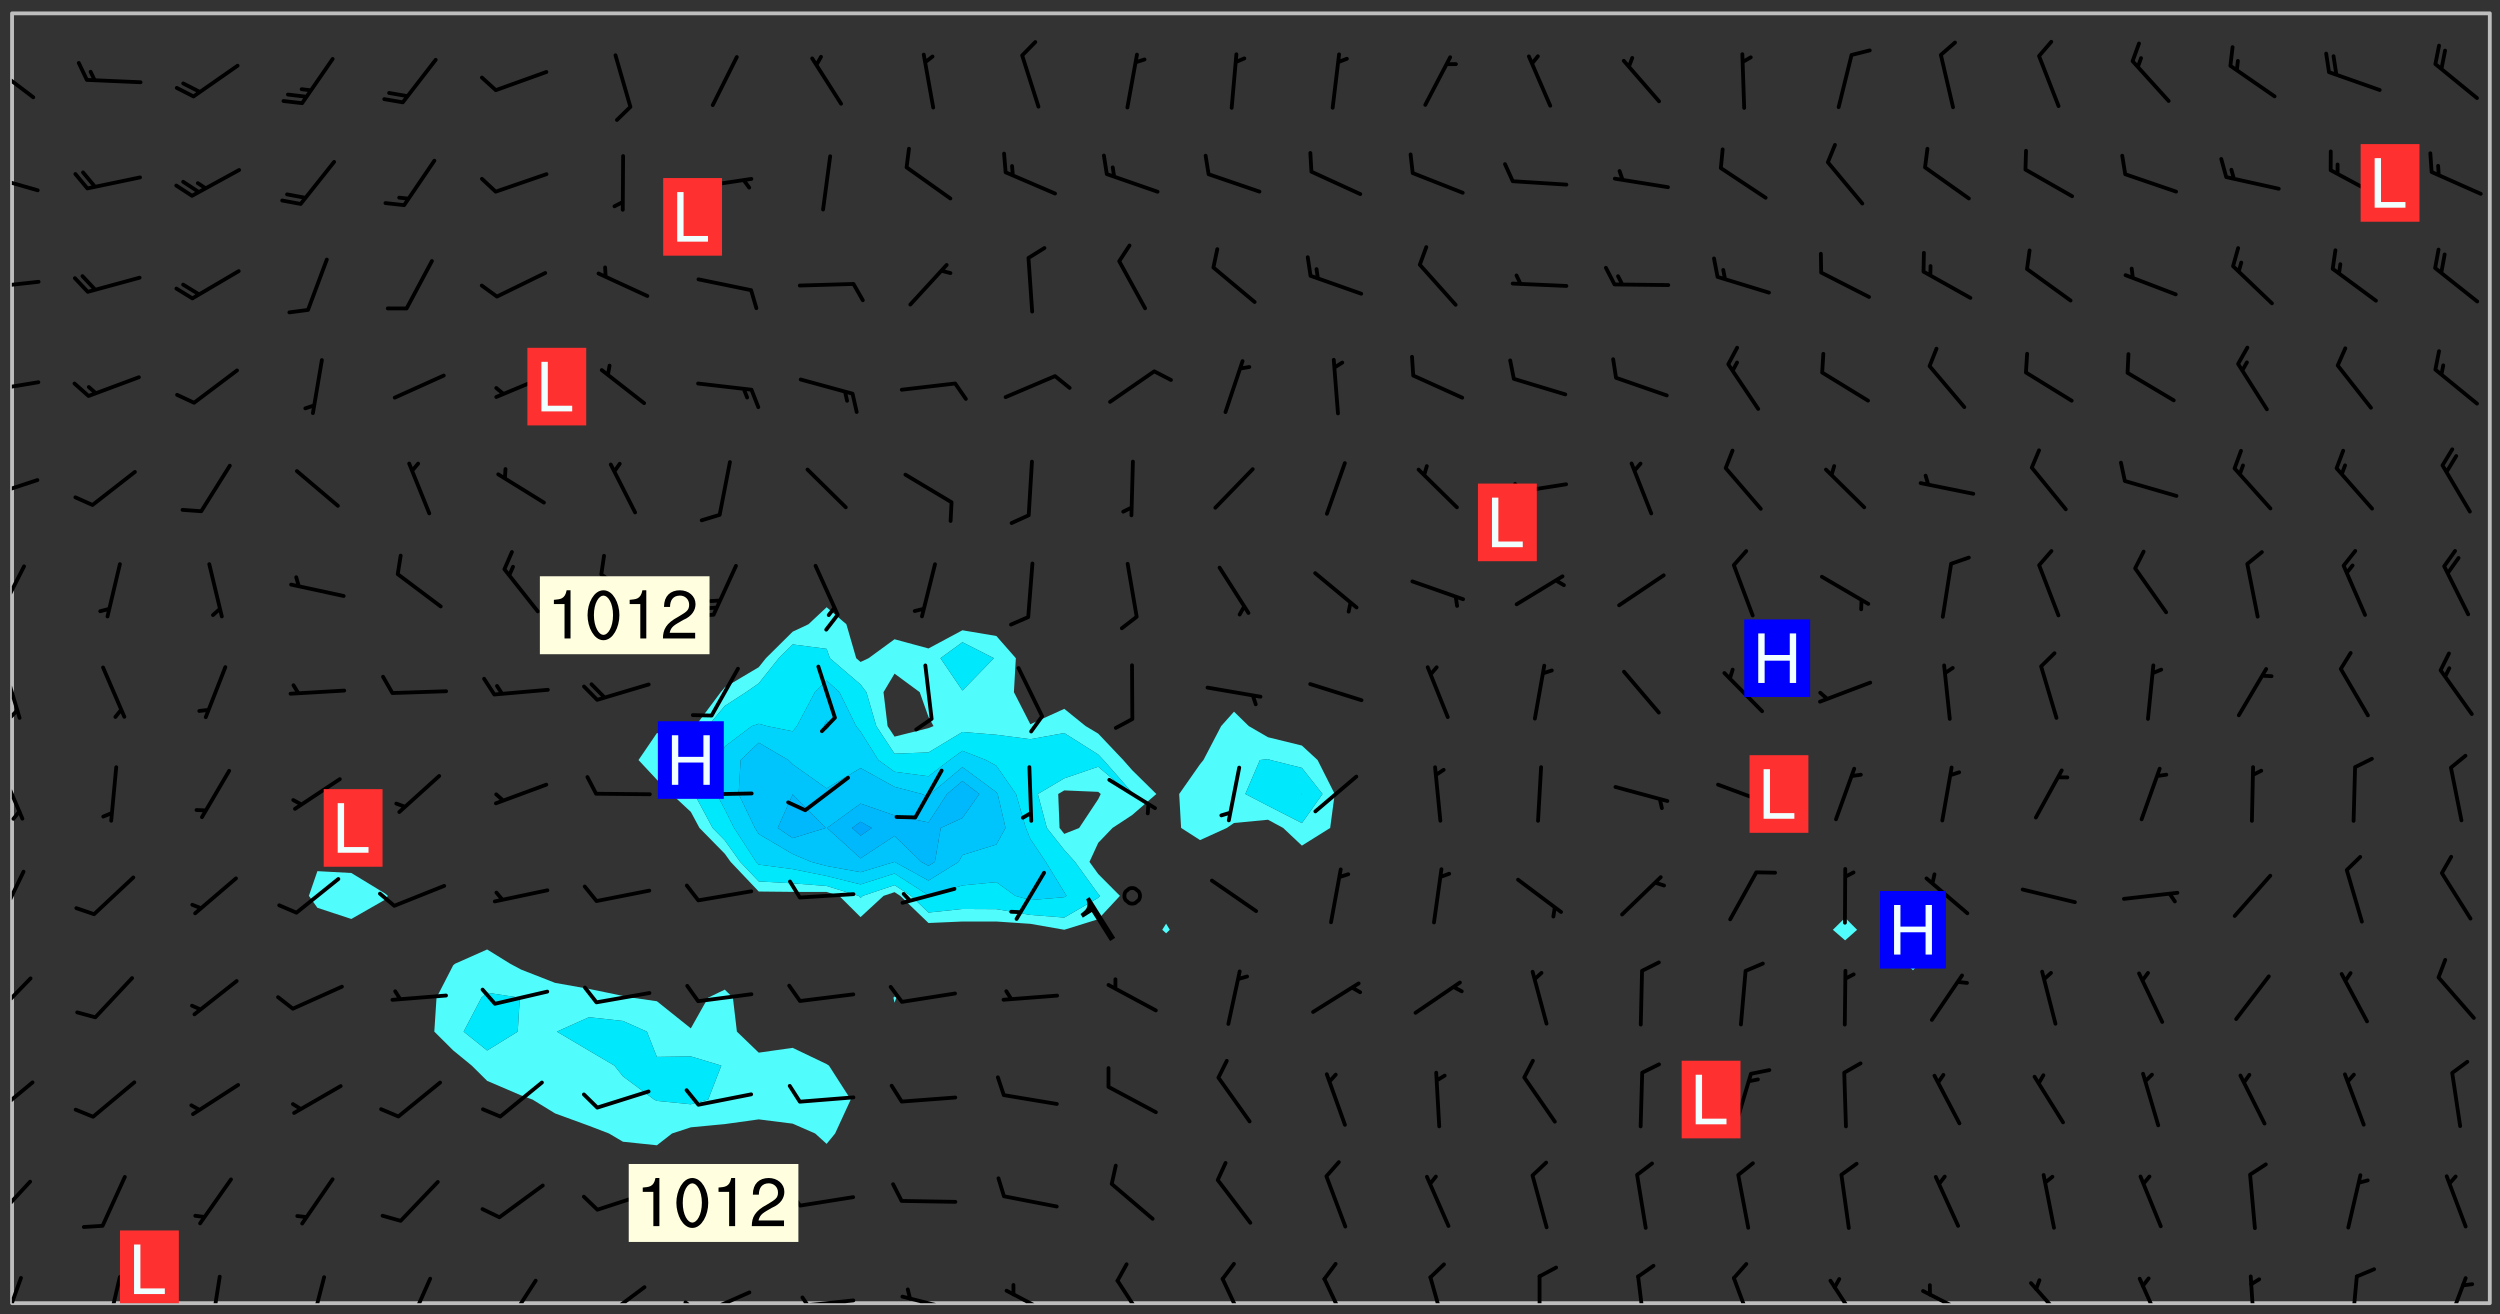 <svg xmlns="http://www.w3.org/2000/svg" role="img" xmlns:xlink="http://www.w3.org/1999/xlink" viewBox="142.45 309.95 326.84 171.84"><rect x="142.45" y="309.95" width="326.84" height="171.84" fill="#333333" stroke="none"/><defs><clipPath id="clip2"><path d="M 144 311.672 L 145 311.672 L 145 480.328 L 144 480.328 Z M 144 311.672"/></clipPath><clipPath id="clip3"><path d="M 144 311.672 L 468 311.672 L 468 480.328 L 144 480.328 Z M 144 311.672"/></clipPath><clipPath id="clip4"><path d="M 467 311.672 L 468 311.672 L 468 480.328 L 467 480.328 Z M 467 311.672"/></clipPath><clipPath id="clip5"><path d="M 144 476 L 146 476 L 146 480.328 L 144 480.328 Z M 144 476"/></clipPath><clipPath id="clip6"><path d="M 156 476 L 159 476 L 159 480.328 L 156 480.328 Z M 156 476"/></clipPath><clipPath id="clip7"><path d="M 169 476 L 172 476 L 172 480.328 L 169 480.328 Z M 169 476"/></clipPath><clipPath id="clip8"><path d="M 182 476 L 186 476 L 186 480.328 L 182 480.328 Z M 182 476"/></clipPath><clipPath id="clip9"><path d="M 195 476 L 199 476 L 199 480.328 L 195 480.328 Z M 195 476"/></clipPath><clipPath id="clip10"><path d="M 208 477 L 213 477 L 213 480.328 L 208 480.328 Z M 208 477"/></clipPath><clipPath id="clip11"><path d="M 220 477 L 227 477 L 227 480.328 L 220 480.328 Z M 220 477"/></clipPath><clipPath id="clip12"><path d="M 233 478 L 241 478 L 241 480.328 L 233 480.328 Z M 233 478"/></clipPath><clipPath id="clip13"><path d="M 231 479 L 235 479 L 235 480.328 L 231 480.328 Z M 231 479"/></clipPath><clipPath id="clip14"><path d="M 246 479 L 255 479 L 255 480.328 L 246 480.328 Z M 246 479"/></clipPath><clipPath id="clip15"><path d="M 247 479 L 249 479 L 249 480.328 L 247 480.328 Z M 247 479"/></clipPath><clipPath id="clip16"><path d="M 260 479 L 268 479 L 268 480.328 L 260 480.328 Z M 260 479"/></clipPath><clipPath id="clip17"><path d="M 273 478 L 281 478 L 281 480.328 L 273 480.328 Z M 273 478"/></clipPath><clipPath id="clip18"><path d="M 288 477 L 293 477 L 293 480.328 L 288 480.328 Z M 288 477"/></clipPath><clipPath id="clip19"><path d="M 302 476 L 306 476 L 306 480.328 L 302 480.328 Z M 302 476"/></clipPath><clipPath id="clip20"><path d="M 315 476 L 319 476 L 319 480.328 L 315 480.328 Z M 315 476"/></clipPath><clipPath id="clip21"><path d="M 329 476 L 332 476 L 332 480.328 L 329 480.328 Z M 329 476"/></clipPath><clipPath id="clip22"><path d="M 343 476 L 344 476 L 344 480.328 L 343 480.328 Z M 343 476"/></clipPath><clipPath id="clip23"><path d="M 356 476 L 358 476 L 358 480.328 L 356 480.328 Z M 356 476"/></clipPath><clipPath id="clip24"><path d="M 368 476 L 372 476 L 372 480.328 L 368 480.328 Z M 368 476"/></clipPath><clipPath id="clip25"><path d="M 381 477 L 386 477 L 386 480.328 L 381 480.328 Z M 381 477"/></clipPath><clipPath id="clip26"><path d="M 393 478 L 401 478 L 401 480.328 L 393 480.328 Z M 393 478"/></clipPath><clipPath id="clip27"><path d="M 407 477 L 413 477 L 413 480.328 L 407 480.328 Z M 407 477"/></clipPath><clipPath id="clip28"><path d="M 421 476 L 426 476 L 426 480.328 L 421 480.328 Z M 421 476"/></clipPath><clipPath id="clip29"><path d="M 436 476 L 438 476 L 438 480.328 L 436 480.328 Z M 436 476"/></clipPath><clipPath id="clip30"><path d="M 449 476 L 451 476 L 451 480.328 L 449 480.328 Z M 449 476"/></clipPath><clipPath id="clip31"><path d="M 462 476 L 466 476 L 466 480.328 L 462 480.328 Z M 462 476"/></clipPath><clipPath id="clip32"><path d="M 144 464 L 147 464 L 147 470 L 144 470 Z M 144 464"/></clipPath><clipPath id="clip33"><path d="M 144 451 L 147 451 L 147 457 L 144 457 Z M 144 451"/></clipPath><clipPath id="clip34"><path d="M 144 437 L 147 437 L 147 444 L 144 444 Z M 144 437"/></clipPath><clipPath id="clip35"><path d="M 144 423 L 146 423 L 146 431 L 144 431 Z M 144 423"/></clipPath><clipPath id="clip36"><path d="M 144 410 L 146 410 L 146 418 L 144 418 Z M 144 410"/></clipPath><clipPath id="clip37"><path d="M 144 415 L 146 415 L 146 418 L 144 418 Z M 144 415"/></clipPath><clipPath id="clip38"><path d="M 144 396 L 146 396 L 146 405 L 144 405 Z M 144 396"/></clipPath><clipPath id="clip39"><path d="M 144 402 L 145 402 L 145 404 L 144 404 Z M 144 402"/></clipPath><clipPath id="clip40"><path d="M 144 383 L 146 383 L 146 391 L 144 391 Z M 144 383"/></clipPath><clipPath id="clip41"><path d="M 144 372 L 148 372 L 148 376 L 144 376 Z M 144 372"/></clipPath><clipPath id="clip42"><path d="M 144 359 L 148 359 L 148 362 L 144 362 Z M 144 359"/></clipPath><clipPath id="clip43"><path d="M 144 346 L 148 346 L 148 348 L 144 348 Z M 144 346"/></clipPath><clipPath id="clip44"><path d="M 144 332 L 148 332 L 148 336 L 144 336 Z M 144 332"/></clipPath><clipPath id="clip45"><path d="M 144 318 L 148 318 L 148 323 L 144 323 Z M 144 318"/></clipPath><clipPath id="clip46"><path d="M 158 470 L 166 470 L 166 480.328 L 158 480.328 Z M 158 470"/></clipPath><g id="surface71" clip-path="url(#clip1)"><path fill="#fff" fill-opacity="0" fill-rule="evenodd" d="M 0 0 L 1000 0 L 1000 1000 L 0 1000 Z M 0 0"/><path fill="#d3d3d3" fill-opacity="0" fill-rule="evenodd" d="M162.152 355.867L161.918 356.16 161.977 356.395 162.094 356.566 162.27 356.801 162.562 357.148 162.676 357.207 162.793 357.035 162.852 356.801 163.027 356.625 163.492 356.449 164.191 356.449 164.426 356.742 164.715 357.559 164.773 357.734 164.949 357.965 165.301 358.199 166 358.898 166.172 359.074 166.406 359.422 166.641 359.832 166.93 360.414 167.34 360.879 167.57 361.113 167.805 361.289 167.922 361.52 168.098 361.812 168.27 362.977 168.27 363.211 168.328 363.5 168.387 363.617 168.504 363.734 168.852 364.145 168.969 364.316 169.145 364.492 169.32 364.727 169.438 364.898 169.609 365.25 169.668 365.484 169.902 365.891 170.137 365.832 169.961 366.008 169.902 366.938 169.32 366.938 169.086 366.824 168.738 366.938 168.621 367.055 168.562 367.348 168.504 367.523 168.387 367.695 167.922 367.988 167.863 368.223 167.805 368.336 167.805 368.98 167.863 369.152 167.863 369.562 167.922 369.621 167.922 370.027 167.98 370.434 168.098 370.609 168.156 370.668 168.387 371.309 168.328 371.602 168.328 372.301 168.27 372.883 168.27 373.117 168.211 373.348 168.156 373.699 168.156 375.621 168.211 375.738 168.637 375.738 168.27 375.855 168.246 376.207 169.137 377.375 170.879 377.914 172.219 378.273 172.219 378.812 172.309 379.621 172.844 380.336 174.363 380.605 175.254 380.52 175.344 381.684 175.879 381.863 177.039 381.684 179.094 380.699 180.254 380.336 182.133 380.16 183.828 379.98 183.648 380.699 182.133 380.785 180.883 380.875 180.078 381.145 179.004 381.953 179.273 382.672 179.809 383.57 179.629 384.195 179.363 385.004 179.629 386.082 180.254 386.98 181.059 387.16 182.309 386.98 182.043 387.703 182.141 388.207 182.195 388.5 182.195 388.672 182.254 388.965 182.254 389.371 182.43 389.488 182.781 389.605 183.188 389.605 183.48 389.43 183.594 389.312 183.652 389.195 183.77 388.965 183.828 388.789 184.18 388.324 184.41 388.148 184.586 388.09 184.762 388.148 184.82 388.324 184.938 389.312 184.992 389.781 185.051 389.953 185.168 390.188 185.344 390.246 186.16 390.305 186.449 390.305 186.566 390.539 186.625 390.945 186.684 391.297 186.684 392.402 186.801 392.695 186.918 393.043 187.207 393.742 187.383 394.094 187.965 394.848 188.316 395.023 188.488 395.082 188.957 395.316 189.598 395.781 189.945 396.016 190.238 396.191 190.531 396.246 190.762 396.309 191.578 396.656 191.871 396.832 191.984 397.004 192.336 397.355 192.453 397.531 192.977 398.172 192.977 398.461 193.035 398.812 193.035 399.16 193.094 399.512 193.152 399.801 193.27 399.859 193.441 399.918 193.617 399.918 194.199 400.152 194.375 400.27 194.551 400.559 194.727 400.793 194.84 401.027 195.133 401.258 195.25 401.375 195.25 401.785 195.309 401.84 195.598 402.074 195.832 402.191 195.891 402.309 196.008 402.48 196.066 402.598 196.297 402.832 196.355 403.008 196.59 403.066 196.707 403.125 196.59 403.238 196.531 403.355 196.531 403.473 196.414 403.766 196.297 404.055 196.297 404.637 196.473 404.754 196.59 404.812 196.648 404.93 196.766 405.047 196.879 405.105 197.055 405.453 197.113 405.805 197.172 406.211 197.172 406.387 197.113 406.562 196.996 407.262 196.996 407.434 197.113 407.609 197.406 407.902 197.812 407.902 197.988 408.02 198.105 408.191 198.223 408.484 198.223 408.719 197.695 408.719 197.465 408.484 197.23 408.484 197.055 408.543 196.996 409.242 197.055 409.59 197.172 409.766 197.348 410.176 197.465 410.406 197.754 410.875 197.93 410.93 198.453 410.93 198.688 410.988 199.445 411.629 199.504 411.922 199.504 412.156 199.562 412.215 199.793 412.562 199.793 412.914 199.676 413.086 199.676 413.379 199.969 413.668 200.262 413.844 200.434 413.902 200.727 414.078 201.02 414.195 201.602 414.602 201.891 414.836 202.184 415.012 202.402 415.172 202.418 415.184 202.648 415.359 203.289 415.883 203.465 416.117 203.582 416.293 203.758 416.469 203.871 416.641 203.871 417.281 203.988 417.457 204.457 417.574 205.039 417.691 205.273 417.75 205.504 417.863 205.797 417.98 205.91 418.039 206.496 418.391 206.785 418.562 206.961 418.625 207.137 418.68 207.312 418.738 208.012 419.09 208.301 419.266 208.535 419.32 208.824 419.496 209.059 419.613 209.699 420.02 209.992 420.137 210.164 420.195 210.398 420.254 210.809 420.312 211.039 420.371 211.273 420.488 211.332 420.66 210.922 420.836 211.391 420.895 211.449 421.188 211.562 421.422 211.738 421.477 211.973 421.535 212.148 421.594 212.555 421.711 213.195 421.945 213.312 422.117 213.371 422.352 213.371 422.527 213.312 422.645 213.254 423.051 213.488 423.285 213.605 423.344 213.953 423.461 214.594 423.691 214.77 423.809 215.059 423.926 215.234 424.102 215.469 424.566 216.051 425.672 216.227 425.848 216.574 426.023 216.75 426.141 217.102 426.258 218.148 426.781 218.383 426.84 218.848 426.953 219.141 427.012 219.605 427.188 220.363 427.77 220.598 428.004 220.945 428.469 221.121 428.645 221.41 428.879 222.227 429.578 222.52 429.754 222.809 430.043 223.102 430.219 223.395 430.508 224.09 431.148 224.266 431.324 224.559 431.559 224.848 431.793 225.316 432.082 225.957 432.664 226.305 432.898 226.539 433.191 226.887 433.539 227.238 434.004 228.172 434.996 228.52 435.402 228.637 435.578 228.871 435.637 228.984 435.754 229.629 435.93 229.859 436.043 230.094 436.102 230.387 436.277 230.617 436.395 231.551 437.094 231.957 437.5 232.191 437.676 232.598 437.852 232.832 437.969 233.648 438.316 233.996 438.551 234.23 438.668 234.523 438.957 234.754 439.074 235.512 439.426 235.863 439.598 236.094 439.656 236.387 439.773 236.621 439.832 237.492 440.008 238.309 440.008 238.777 440.238 238.949 440.297 239.824 440.996 240.289 441.113 240.582 441.172 240.758 441.23 240.988 441.289 241.457 441.348 241.805 441.406 242.156 441.465 242.562 441.523 242.855 441.523 243.027 441.582 243.027 441.812 243.203 441.988 243.496 441.988 243.844 442.047 244.195 442.105 244.895 442.223 245.535 442.223 246 441.988 246.293 441.812 246.465 441.695 246.875 441.523 247.164 441.348 248.098 440.883 248.566 440.59 249.09 440.297 249.555 440.125 250.02 439.949 251.07 439.484 251.359 439.367 251.77 439.25 252.059 439.133 252.586 438.957 254.102 438.258 254.684 437.91 254.973 437.852 255.266 437.793 255.613 437.676 256.488 437.445 256.84 437.328 256.953 437.328 257.188 437.27 258.062 437.035 258.297 436.977 259.109 436.977 259.461 436.918 260.277 436.801 260.449 436.742 260.801 436.688 261.094 436.629 261.324 436.57 262.141 436.395 262.316 436.336 262.664 436.336 262.898 436.277 263.363 436.16 264.121 435.988 264.355 435.93 264.703 435.93 265.113 435.812 265.402 435.754 266.688 435.695 266.977 435.695 267.387 435.637 267.617 435.578 267.793 435.578 268.668 435.461 269.074 435.461 269.484 435.344 269.832 435.344 270.184 435.23 271.055 435.172 272.805 435.172 273.852 435.461 274.262 435.578 274.551 435.695 274.902 435.812 275.191 435.93 276.242 436.102 276.531 436.16 276.824 436.16 277.117 436.219 277.289 436.277 277.699 436.336 277.871 436.395 277.988 436.453 278.105 436.453 278.223 436.512 278.574 436.57 278.688 436.57 279.098 436.637 281.02 437.031 282.945 437.426 284.465 437.875 286.16 438.594 288.305 439.398 289.91 438.68 291.34 437.875 292.5 436.797 293.75 436.348 296.785 435.629 298.66 435.27 300.805 433.922 303.039 432.668 305.539 431.41 307.234 430.961 309.02 430.781 310.18 430.512 310.805 431.051 312.145 430.781 312.859 429.793 313.844 428.449 314.289 428.27 315.094 427.91 316.969 427.371 318.754 426.922 320.004 426.652 321.164 426.562 322.863 426.473 324.824 426.203 326.074 426.113 326.613 426.113 327.238 426.023 328.129 426.023 330.273 425.844 332.684 425.664 335.273 425.574 336.969 425.754 338.578 425.844 340.008 426.203 341.168 426.922 343.043 427.91 344.203 429.438 344.469 430.152 345.098 430.242 345.453 431.141 345.988 431.68 346.523 433.207 347.598 433.566 348.133 433.566 347.328 434.102 347.418 435.809 348.133 438.504 349.023 439.309 349.918 440.297 350.633 441.555 352.418 442.094 353.938 441.914 354.293 443.258 355.902 442.453 356.883 441.914 357.152 442.184 357.469 441.969 357.688 441.824 358.488 442.273 358.938 441.914 359.293 441.914 359.828 441.645 360.367 440.926 360.902 440.656 361.527 439.668 362.688 440.117 363.527 440.488 364.922 441.105 366.617 440.926 368.223 440.926 370.008 441.016 370.188 439.309 370.723 437.965 371.527 438.234 372.02 439.082 372.422 439.488 372.332 440.027 372.332 440.387 373.047 440.836 373.758 440.566 375.188 440.566 375.547 441.555 375.992 442.812 376.707 444.156 377.957 444.785 379.652 445.414 380.367 445.234 380.547 444.695 381.527 444.605 381.977 444.965 382.062 446.223 381.797 446.852 381.262 447.031 381.262 447.57 381.977 448.555 382.242 449.094 383.227 450.082 384.027 451.16 383.762 451.52 383.672 452.418 383.047 454.75 382.691 456.816 382.602 458.609 382.422 459.328 382.332 459.867 382.332 461.305 381.352 463.188 380.992 464.895 380.457 465.793 379.652 466.961 379.387 467.5 381.441 468.754 381.527 469.113 381.172 469.652 381.082 469.473 381.082 470.281 381.172 471.719 380.727 472.434 379.652 472.527 379.387 473.242 379.922 474.141 380.727 474.859 381.887 475.668 383.227 475.938 383.672 476.297 383.316 476.746 381.527 476.656 380.277 476.207 379.562 475.488 378.938 475.398 378.762 478.988 378.574 480.297 467.934 480.297 467.934 311.703 412.664 311.703 412.664 360.785 413.426 360.91 416.715 361.453 418.738 364.289 418.738 367.043 421.09 367.375 423.438 367.707 427.488 367.707 426.109 371.867 424.086 372.574 422.062 373.277 421.52 373.621 418.926 375.238 418.738 375.355 416.715 373.277 415.984 370.535 413.312 368.457 411.938 364.957 411.871 364.875 409.914 362.203 412.664 360.785 412.664 311.703 294.422 311.703 294.422 403.117 294.539 403.148 294.672 403.16 294.746 403.234 294.852 403.281 294.941 403.34 295.027 403.398 295.117 403.457 295.414 403.754 295.473 403.844 295.504 403.961 295.531 404.078 295.547 404.215 295.516 404.332 295.457 404.422 295.398 404.508 295.355 404.613 295.309 404.715 295.281 404.836 295.281 404.98 295.457 405.25 295.605 405.398 295.68 405.484 295.754 405.559 295.797 405.664 295.859 405.754 295.918 405.84 295.961 405.945 296.02 406.035 296.066 406.137 296.109 406.242 296.168 406.328 296.285 406.508 296.359 406.582 296.422 406.668 296.48 406.758 296.523 406.863 296.582 406.953 296.641 407.039 296.703 407.129 296.762 407.219 296.805 407.32 296.922 407.5 296.996 407.574 297.055 407.66 297.129 407.734 297.219 407.793 297.324 407.84 297.473 407.84 297.605 407.824 297.738 407.84 297.84 407.793 297.914 407.719 297.961 407.617 297.945 407.484 297.945 407.336 297.898 407.23 297.871 407.113 297.824 407.012 297.797 406.891 297.754 406.789 297.691 406.699 297.648 406.598 297.605 406.492 297.574 406.375 297.559 406.242 297.547 406.105 297.633 406.047 297.691 405.961 297.812 405.93 297.855 406.035 297.871 406.168 297.871 406.285 297.93 406.387 297.988 406.477 298.078 406.535 298.227 406.684 298.285 406.773 298.328 406.879 298.316 406.98 298.402 407.039 298.508 407.086 298.594 407.145 298.684 407.203 298.758 407.277 298.641 407.305 298.535 407.352 298.449 407.41 298.375 407.484 298.316 407.574 298.254 407.66 298.227 407.781 298.18 407.883 298.137 407.988 298.105 408.105 298.094 408.238 298.078 408.371 298.078 408.52 298.105 408.637 298.152 408.742 298.195 408.844 298.254 408.934 298.328 409.008 298.418 409.066 298.492 409.141 298.582 409.199 298.641 409.289 298.684 409.395 298.73 409.496 298.848 409.527 298.98 409.543 299.129 409.543 299.246 409.512 299.352 409.555 299.395 409.66 299.441 409.762 299.469 409.883 299.5 410 299.527 410.117 299.559 410.238 299.586 410.355 299.691 410.398 299.793 410.445 299.926 410.43 300.074 410.578 300.137 410.664 300.211 410.738 300.281 410.812 300.371 410.875 300.477 410.918 300.578 410.961 300.695 410.992 300.832 411.008 300.949 410.977 301.023 410.902 301.051 410.785 301.039 410.652 301.008 410.531 300.98 410.414 301.023 410.309 301.141 410.309 301.23 410.371 301.348 410.398 301.496 410.398 301.629 410.414 301.777 410.414 301.91 410.43 302.043 410.414 302.191 410.414 302.324 410.398 302.457 410.387 302.594 410.398 302.711 410.371 302.844 410.355 303.035 410.297 302.977 410.473 302.961 410.605 302.934 410.727 302.918 410.859 302.859 410.945 302.727 410.961 302.621 411.008 302.516 411.051 302.398 411.082 302.281 411.109 302.016 411.141 301.867 411.141 301.734 411.156 301.66 411.23 301.719 411.316 301.867 411.465 301.984 411.645 302.059 411.715 302.148 411.777 302.238 411.836 302.324 411.895 302.414 411.953 302.516 411.996 302.621 412.059 302.727 412.102 302.812 412.16 302.918 412.207 303.02 412.25 303.199 412.367 303.258 412.457 303.215 412.559 303.168 412.664 303.184 412.797 303.406 413.02 303.465 413.109 303.508 413.211 303.539 413.332 303.582 413.434 303.598 413.566 303.629 413.684 303.641 413.82 303.672 413.938 303.82 414.086 303.922 414.129 304.027 414.172 304.145 414.203 304.277 414.219 304.414 414.234 304.531 414.234 304.648 414.203 304.738 414.145 304.781 414.039 304.828 413.938 304.871 413.832 304.902 413.715 304.914 413.582 304.914 413.434 304.902 413.301 304.887 413.168 304.855 413.051 304.812 412.945 304.766 412.84 304.723 412.738 304.68 412.633 304.664 412.5 304.68 412.367 304.707 412.25 304.738 412.133 304.766 412.012 304.812 411.91 304.902 411.852 304.988 411.789 305.062 411.715 305.152 411.656 305.375 411.434 305.434 411.348 305.508 411.273 305.625 411.094 305.684 411.008 305.684 410.859 305.609 410.785 305.508 410.738 305.402 410.695 305.301 410.652 305.242 410.562 305.195 410.457 305.168 410.34 305.258 410.281 305.375 410.25 305.477 410.207 305.656 410.09 305.805 409.941 305.816 409.809 305.805 409.703 305.715 409.645 305.582 409.66 305.434 409.66 305.301 409.676 305.168 409.66 305.047 409.629 304.961 409.57 304.887 409.496 304.828 409.406 304.766 409.32 304.648 409.141 304.59 409.055 304.621 408.934 304.707 408.875 304.828 408.844 304.887 408.758 304.887 408.637 304.855 408.52 304.797 408.43 304.738 408.344 304.691 408.238 304.664 408.121 304.648 407.988 304.707 407.898 304.781 407.824 304.871 407.766 304.988 407.586 305.062 407.512 305.121 407.426 305.27 407.277 305.391 407.246 305.523 407.23 305.656 407.246 305.73 407.32 305.773 407.426 305.789 407.559 305.758 407.676 305.641 407.707 305.508 407.719 305.359 407.867 305.316 407.973 305.27 408.074 305.242 408.195 305.211 408.312 305.211 408.461 305.242 408.578 305.285 408.684 305.344 408.773 305.418 408.844 305.492 408.918 305.609 408.949 305.73 408.977 305.848 408.949 305.98 408.934 306.098 408.934 306.188 408.992 306.262 409.066 306.309 409.172 306.367 409.258 306.469 409.305 306.602 409.32 306.707 409.363 306.793 409.422 306.781 409.527 306.707 409.602 306.527 409.719 306.469 409.809 306.379 409.867 306.309 409.941 306.234 410.016 306.172 410.105 306.145 410.223 306.129 410.355 306.145 410.488 306.129 410.621 306.129 410.77 306.145 410.902 306.172 411.02 306.203 411.141 306.277 411.215 306.367 411.273 306.453 411.332 306.543 411.391 306.66 411.422 306.66 411.508 306.559 411.555 306.469 411.613 306.203 411.645 306.086 411.672 305.938 411.672 305.832 411.715 305.73 411.762 305.672 411.852 305.609 412.086 305.598 412.219 305.566 412.34 305.551 412.473 305.551 412.766 305.539 412.898 305.551 413.035 305.566 413.168 305.699 413.184 305.832 413.195 305.953 413.227 306.039 413.285 306.113 413.359 306.16 413.465 306.203 413.566 306.219 413.699 306.219 414.145 306.203 414.277 306.203 414.723 306.234 414.988 306.262 415.105 306.277 415.238 306.309 415.355 306.395 415.566 306.426 415.832 306.426 415.98 306.395 416.098 306.367 416.215 306.336 416.336 306.309 416.453 306.277 416.57 306.246 416.691 306.234 416.824 306.219 416.957 306.309 417.016 306.426 416.984 306.527 417 306.574 417.105 306.543 417.371 306.543 417.812 306.5 417.918 306.453 418.023 306.41 418.125 306.367 418.23 306.309 418.316 306.277 418.438 306.234 418.555 306.203 418.672 306.188 418.805 306.203 418.938 306.262 419.027 306.367 419.074 306.453 419.133 306.512 419.219 306.5 419.355 306.469 419.473 306.426 419.574 306.426 420.02 306.41 420.152 306.41 420.301 306.379 420.418 306.336 420.523 306.309 420.641 306.262 420.746 306.219 420.848 306.188 420.969 306.16 421.086 306.129 421.219 306.098 421.336 306.07 421.453 306.027 421.559 305.996 421.676 305.965 421.797 305.953 421.93 305.938 422.062 305.938 422.359 305.965 422.477 305.965 422.625 306.012 423.023 306.039 423.141 306.098 423.23 306.219 423.262 306.367 423.262 306.5 423.246 306.559 423.336 306.559 423.453 306.5 423.543 306.41 423.602 306.309 423.645 306.203 423.691 306.113 423.75 306.027 423.809 305.891 423.824 305.773 423.793 305.641 423.777 305.539 423.824 305.477 423.91 305.465 424.047 305.449 424.18 305.418 424.297 305.391 424.414 305.375 424.547 305.344 424.668 305.344 424.965 305.359 425.098 305.391 425.215 305.391 425.363 305.402 425.496 305.402 425.645 305.375 425.762 305.328 425.863 305.301 425.984 305.27 426.102 305.211 426.191 305.137 426.266 305.035 426.309 304.93 426.355 304.812 426.383 304.691 426.414 304.59 426.367 304.648 426.281 304.754 426.234 304.781 426.117 304.812 426 304.84 425.879 304.871 425.762 304.871 425.613 304.887 425.48 304.855 425.363 304.812 425.258 304.707 425.273 304.633 425.348 304.531 425.391 304.441 425.453 304.367 425.527 304.324 425.629 304.309 425.762 304.277 425.879 304.25 426 304.219 426.117 304.191 426.234 304.16 426.355 304.133 426.473 304.102 426.59 304.059 426.695 303.969 426.754 303.879 426.754 303.762 426.723 303.73 426.637 303.746 426.5 303.715 426.383 303.715 426.234 303.703 426.102 303.703 425.953 303.641 425.719 303.613 425.598 303.57 425.496 303.523 425.391 303.465 425.305 303.406 425.215 303.363 425.109 303.301 425.023 303.152 424.875 303.082 424.801 302.977 424.754 302.871 424.711 302.77 424.668 302.473 424.371 302.383 424.297 302.297 424.238 302.191 424.195 302.102 424.133 302.016 424.074 301.91 424.031 301.82 423.973 301.734 423.91 301.66 423.84 301.555 423.793 301.469 423.734 301.363 423.691 301.273 423.629 301.172 423.586 301.066 423.543 300.98 423.484 300.875 423.438 300.77 423.395 300.668 423.348 300.578 423.289 300.477 423.246 300.371 423.203 300.281 423.141 300.164 423.113 300.031 423.098 299.898 423.113 299.75 423.113 299.617 423.129 299.5 423.098 299.41 423.039 299.336 422.965 299.246 422.906 299.145 422.859 298.996 422.859 298.875 422.832 298.773 422.789 298.699 422.715 298.582 422.535 298.492 422.477 298.391 422.434 298.301 422.371 298.195 422.328 298.105 422.27 298.02 422.211 297.914 422.164 297.855 422.078 297.797 421.988 297.754 421.883 297.707 421.781 297.633 421.707 297.547 421.648 297.473 421.574 297.383 421.516 297.16 421.293 297.117 421.188 297.086 420.922 297.191 420.879 297.336 420.879 297.441 420.922 297.516 420.996 297.605 421.055 297.691 421.113 297.797 421.16 297.887 421.219 298.035 421.367 298.105 421.441 298.254 421.59 298.316 421.676 298.391 421.75 298.477 421.809 298.551 421.883 298.641 421.945 298.73 422.004 298.816 422.062 299.086 422.238 299.188 422.285 299.293 422.328 299.395 422.371 299.441 422.297 299.5 422.211 299.574 422.137 299.645 422.062 299.75 422.105 299.824 422.18 299.883 422.27 299.926 422.371 299.973 422.477 300.016 422.582 300.137 422.609 300.254 422.582 300.328 422.492 300.371 422.387 300.43 422.297 300.504 422.223 300.609 422.18 300.727 422.152 300.859 422.164 300.949 422.223 301.098 422.371 301.156 422.461 301.199 422.566 301.246 422.668 301.289 422.773 301.332 422.875 301.438 422.922 301.543 422.965 301.676 422.98 301.762 422.922 301.82 422.832 301.895 422.758 302 422.715 302.117 422.742 302.223 422.789 302.324 422.832 302.43 422.875 302.531 422.922 302.711 423.039 302.711 423.156 302.695 423.289 302.711 423.422 302.727 423.559 302.785 423.645 302.887 423.691 303.008 423.719 303.125 423.75 303.273 423.75 303.391 423.719 303.449 423.629 303.629 423.512 303.688 423.422 303.762 423.348 303.82 423.262 303.938 423.082 304.117 422.965 304.234 422.996 304.324 423.055 304.367 423.129 304.352 423.262 304.352 423.379 304.441 423.438 304.59 423.438 304.723 423.422 304.855 423.41 305.121 423.379 305.227 423.336 305.344 423.305 305.465 423.277 305.539 423.203 305.609 423.129 305.672 423.039 305.656 422.934 305.609 422.832 305.508 422.789 305.402 422.773 305.285 422.801 305.02 422.832 304.871 422.832 304.797 422.758 304.707 422.699 304.59 422.668 304.473 422.641 304.34 422.625 304.191 422.625 304.059 422.641 303.762 422.641 303.656 422.594 303.508 422.445 303.465 422.344 303.406 422.254 303.629 422.031 303.715 421.973 303.82 421.93 303.938 421.898 304.07 421.883 304.203 421.898 304.34 421.914 304.441 421.957 304.574 421.945 304.664 421.883 304.766 421.84 304.828 421.75 304.781 421.648 304.691 421.59 304.574 421.559 304.473 421.516 304.414 421.426 304.352 421.336 304.352 421.219 304.367 421.086 304.473 421.039 304.547 420.969 304.547 420.848 304.457 420.789 304.426 420.672 304.516 420.613 304.59 420.539 304.633 420.434 304.691 420.344 304.738 420.242 304.754 420.109 304.754 419.961 304.707 419.855 304.664 419.754 304.574 419.695 304.441 419.68 304.34 419.637 304.203 419.621 304.086 419.59 303.641 419.59 303.508 419.574 303.375 419.562 303.242 419.547 303.125 419.516 302.977 419.516 302.844 419.5 302.711 419.488 302.445 419.457 302.324 419.414 302.238 419.355 302.164 419.281 302.164 419.133 302.176 419 302.281 418.953 302.383 418.91 302.516 418.895 302.668 418.895 302.801 418.879 303.094 418.879 303.215 418.91 303.316 418.953 303.406 419.012 303.641 419.074 303.762 419.027 303.852 418.969 303.953 418.926 304.086 418.91 304.191 418.953 304.293 419 304.426 419.012 304.547 418.984 304.691 418.984 304.812 418.953 304.93 418.926 305.035 418.879 305.109 418.805 305.195 418.746 305.344 418.598 305.402 418.512 305.449 418.406 305.477 418.289 305.492 418.184 305.391 418.141 305.301 418.082 305.184 418.051 305.078 418.008 304.988 417.945 304.914 417.859 304.84 417.785 304.738 417.742 304.633 417.695 304.531 417.652 304.473 417.562 304.426 417.461 304.34 417.25 304.277 417.164 304.219 417.074 304.145 417 304.059 416.941 303.789 416.941 303.672 416.973 303.582 417.031 303.48 417.074 303.348 417.09 303.242 417.074 303.215 416.957 303.152 416.867 303.035 416.836 302.934 416.793 302.785 416.645 302.754 416.527 302.738 416.422 302.812 416.348 302.992 416.23 303.109 416.203 303.227 416.172 303.363 416.188 303.465 416.23 303.57 416.273 303.672 416.32 303.777 416.363 303.895 416.395 304.027 416.41 304.145 416.438 304.277 416.453 304.383 416.438 304.473 416.379 304.398 416.305 304.293 416.262 304.219 416.188 304.145 416.098 303.996 415.949 303.91 415.891 303.82 415.832 303.746 415.758 303.656 415.699 303.555 415.652 303.434 415.625 303.332 415.578 303.227 415.535 303.109 415.504 303.008 415.461 302.887 415.43 302.738 415.43 302.621 415.461 302.516 415.504 302.43 415.566 302.25 415.684 302.164 415.742 302.074 415.801 301.969 415.848 301.883 415.906 301.777 415.949 301.676 415.992 301.57 416.039 301.496 416.113 301.438 416.203 301.379 416.289 301.332 416.395 301.273 416.48 301.199 416.555 301.066 416.543 300.949 416.512 300.832 416.512 300.758 416.586 300.668 416.645 300.594 416.719 300.504 416.777 300.418 416.836 300.312 416.883 300.211 416.926 300.074 416.941 299.973 416.898 299.824 416.75 299.719 416.703 299.633 416.703 299.527 416.75 299.426 416.793 299.305 416.824 299.188 416.793 299.113 416.719 299.113 416.602 299.145 416.48 299.219 416.41 299.277 416.32 299.352 416.246 299.469 416.215 299.574 416.172 299.867 416.172 300 416.156 300.137 416.141 300.238 416.098 300.328 416.039 300.43 415.992 300.52 415.934 300.652 415.922 300.742 415.98 300.875 415.992 300.965 415.934 301.051 415.875 301.156 415.832 301.246 415.773 301.332 415.711 301.422 415.652 301.57 415.504 301.629 415.418 301.688 415.328 301.793 415.285 301.926 415.27 302.043 415.297 302.164 415.328 302.223 415.27 302.281 415.18 302.312 414.914 302.34 414.797 302.445 414.809 302.578 414.824 302.68 414.781 302.77 414.723 302.828 414.633 302.902 414.559 302.961 414.469 303.008 414.367 303.02 414.234 303.008 414.102 302.961 413.996 302.812 413.848 302.754 413.758 302.695 413.672 302.652 413.566 302.652 413.121 302.668 412.988 302.668 412.84 302.68 412.707 302.621 412.648 302.531 412.707 302.43 412.664 302.25 412.547 302.164 412.488 302.102 412.398 302.043 412.309 301.969 412.234 301.883 412.176 301.762 412.207 301.66 412.219 301.555 412.266 301.469 412.324 301.363 412.367 301.215 412.516 301.125 412.574 301.039 412.633 300.949 412.695 300.844 412.738 300.711 412.754 300.711 412.633 300.816 412.59 300.934 412.559 301.008 412.488 301.051 412.383 301.051 412.234 301.023 412.117 300.875 411.969 300.742 411.953 300.594 411.953 300.477 411.984 300.371 412.027 300.27 412.07 300.18 412.133 300.062 412.16 299.988 412.086 300 411.953 299.957 411.852 299.914 411.746 299.824 411.688 299.707 411.715 299.586 411.746 299.469 411.777 299.367 411.82 299.246 411.852 299.145 411.895 299.039 411.938 298.949 411.996 298.848 412.012 298.848 411.895 298.863 411.762 298.805 411.672 298.73 411.715 298.582 411.863 298.523 411.953 298.449 412.027 298.402 412.133 298.359 412.234 298.285 412.309 298.227 412.398 298.152 412.473 298.094 412.559 298.02 412.633 297.93 412.695 297.855 412.766 297.781 412.84 297.68 412.855 297.547 412.871 297.441 412.828 297.441 412.707 297.59 412.559 297.633 412.457 297.691 412.367 297.738 412.266 297.781 412.16 297.84 412.07 297.871 411.953 297.914 411.852 297.945 411.73 297.973 411.613 298.02 411.508 298.062 411.406 298.105 411.301 298.18 411.23 298.27 411.168 298.359 411.109 298.461 411.066 298.758 411.066 299.023 411.035 299.129 410.992 299.055 410.918 298.938 410.887 298.832 410.844 298.742 410.785 298.641 410.738 298.551 410.68 298.449 410.637 298.344 410.594 298.254 410.531 298.168 410.473 298.062 410.43 297.961 410.387 297.84 410.355 297.723 410.324 297.621 410.281 297.5 410.25 297.398 410.207 297.309 410.148 297.266 410.043 297.25 409.91 297.352 409.867 297.484 409.852 297.621 409.867 297.754 409.852 297.855 409.809 297.914 409.719 297.93 409.613 297.84 409.555 297.766 409.48 297.664 409.438 297.574 409.379 297.426 409.23 297.383 409.125 297.367 408.992 297.367 408.699 297.309 408.609 297.219 408.551 297.145 408.477 297.102 408.371 297.07 408.254 297.012 408.164 296.938 408.09 296.82 408.062 296.746 407.988 296.656 407.93 296.566 407.867 296.48 407.809 296.406 407.734 296.348 407.648 296.301 407.543 296.215 407.484 296.066 407.336 295.871 407.277 295.738 407.293 295.637 407.336 295.562 407.41 295.516 407.512 295.473 407.617 295.414 407.707 295.355 407.793 295.059 408.09 294.969 408.148 294.883 408.148 294.82 408.062 294.777 407.957 294.809 407.84 294.867 407.75 294.895 407.633 294.883 407.5 294.793 407.438 294.688 407.484 294.57 407.512 294.453 407.543 294.184 407.719 294.082 407.766 293.965 407.793 293.859 407.84 293.77 407.898 293.668 407.941 293.609 407.855 293.562 407.75 293.578 407.617 293.625 407.512 293.695 407.438 293.77 407.367 293.828 407.277 293.828 407.129 293.785 407.023 293.547 407.023 293.445 407.07 293.414 407.188 293.387 407.305 293.355 407.426 293.281 407.469 293.148 407.484 293.074 407.438 293.031 407.336 292.988 407.23 292.941 407.129 292.898 407.023 292.777 407.055 292.676 407.098 292.543 407.113 292.426 407.145 292.32 407.188 292.23 407.246 292.129 407.293 292.008 407.32 291.875 407.336 291.773 407.293 291.715 407.203 291.668 407.098 291.625 406.996 291.582 406.891 291.582 406.773 291.641 406.684 291.727 406.625 291.906 406.508 292.008 406.461 292.113 406.418 292.219 406.359 292.32 406.316 292.41 406.254 292.512 406.211 292.617 406.152 292.719 406.105 292.809 406.047 292.914 406.004 293.016 405.961 293.105 405.898 293.207 405.855 293.344 405.84 293.461 405.871 293.562 405.914 293.684 405.945 293.785 405.988 293.891 406.035 293.992 406.078 294.098 406.121 294.199 406.168 294.305 406.211 294.406 406.254 294.512 406.301 294.598 406.359 294.703 406.402 294.82 406.434 294.926 406.477 295.027 406.523 295.117 406.582 295.223 406.625 295.324 406.668 295.43 406.715 295.547 406.742 295.648 406.789 295.77 406.816 295.918 406.816 296.004 406.758 296.02 406.656 296.078 406.566 296.051 406.449 295.977 406.375 295.859 406.195 295.785 406.121 295.695 406.047 295.516 405.93 295.43 405.871 295.324 405.828 295.223 405.781 294.953 405.605 294.895 405.516 294.82 405.441 294.762 405.352 294.719 405.25 294.688 405.133 294.672 404.996 294.672 404.434 294.66 404.301 294.645 404.168 294.613 404.051 294.598 403.918 294.586 403.785 294.555 403.664 294.332 403.441 294.273 403.355 294.258 403.25 294.289 403.133 294.422 403.117 294.422 311.703 172.992 311.703 172.992 313.156 172.934 313.391 172.582 314.441 172.41 314.965 172.293 315.312 172.117 315.723 172 315.895 171.766 316.188 171.535 316.246 171.184 316.246 171.066 316.305 170.836 316.711 170.836 317.004 170.953 317.18 171.184 317.41 171.301 317.645 171.941 318.402 172.234 318.867 172.41 319.102 172.641 319.453 172.875 319.801 173.516 320.617 173.691 321.082 173.863 321.492 173.98 322.188 174.156 322.656 174.273 324.055 174.332 324.52 174.332 325.395 174.449 326.441 174.449 331.223 174.391 331.688 174.039 332.969 173.863 333.492 173.75 333.902 173.398 334.832 172.934 336 172.699 336.582 172.582 336.758 172.41 337.105 172.234 337.512 171.883 338.328 171.824 338.621 171.711 338.914 171.594 339.203 171.535 339.379 171.418 340.254 171.359 340.66 171.301 340.777 171.242 340.953 171.184 341.125 170.953 341.652 170.836 341.824 170.836 342.059 170.719 342.293 170.66 342.465 170.484 343.051 170.484 343.34 170.426 343.516 170.426 343.809 170.367 343.922 170.309 344.449 170.309 344.621 170.254 344.855 170.254 347.477 170.078 348.293 169.961 348.469 169.785 348.703 169.668 348.875 169.555 349.109 168.969 350.043 168.738 350.332 168.445 350.797 168.27 351.031 167.98 351.383 167.629 352.082 167.516 352.312 167.34 352.723 167.164 352.953 166.758 353.48 165.941 354.18 165.648 354.352 165.359 354.586 165.184 354.703 165.008 354.879 164.484 355.285 163.957 355.461 163.785 355.637 163.551 355.691 162.91 355.867 162.152 355.867M174.363 386.891L173.289 387.34 173.648 388.234 174.898 387.52 175.344 386.98 174.363 386.891"/><path fill="#d3d3d3" fill-opacity="0" fill-rule="evenodd" d="M201.508 416.598L200.613 416.598 201.062 417.227 202.043 417.586 202.848 417.496 203.293 416.508 203.117 416.598 202.402 416.242 201.508 416.598M356.129 475.668L356.07 475.145 356.07 474.852 356.184 474.559 356.242 474.328 356.711 473.859 356.824 473.859 356.941 473.746 357.059 473.688 357.234 473.688 357.469 473.629 357.816 473.629 358.051 473.688 358.168 473.746 358.398 473.918 358.457 474.094 358.574 474.676 358.574 474.969 358.457 475.145 358.285 475.434 358.109 475.609 357.582 476.133 357.352 476.367 357.234 476.426 357.059 476.426 356.941 476.367 356.535 476.074 356.359 475.957 356.242 475.898 356.184 475.785 356.129 475.668M362.77 464.711L362.711 464.539 362.711 463.43 362.77 463.258 362.945 463.199 363.117 463.141 363.293 463.141 363.527 463.082 363.645 463.141 363.703 463.84 363.645 464.012 363.527 464.188 363.41 464.246 363.176 464.77 363.062 464.828 362.828 464.828 362.77 464.711M372.383 450.32L372.266 450.145 372.266 449.445 372.559 448.57 372.676 448.398 372.852 448.047 372.965 447.816 373.082 447.523 373.434 446.766 373.551 446.535 373.723 446.301 373.898 446.301 374.016 446.242 374.656 446.242 374.773 446.301 375.008 446.535 375.18 446.648 375.531 446.941 375.648 447.059 375.762 447.234 375.762 447.348 375.879 447.406 375.996 447.523 375.996 448.223 375.938 448.398 375.938 448.629 375.879 448.805 375.531 449.855 375.414 450.086 375.297 450.32 375.18 450.379 374.949 450.613 374.309 450.902 373.434 450.902 373.023 450.785 372.383 450.32"/><path fill="none" stroke="#bebebe" stroke-linecap="round" stroke-linejoin="round" stroke-miterlimit="10" stroke-width=".5" d="M 431.957 354.305 L 108.027 354.305 L 108.027 185.68 L 431.957 185.68 L 431.957 354.305" transform="matrix(1 0 0 -1 36 666)"/><g clip-path="url(#clip2)"><path fill="#fff" fill-opacity="0" fill-rule="evenodd" d="M 144 475.891 L 144 480.328 L 144.004 480.328 L 144 480.328 L 144 311.672 L 144.004 311.672 L 144 311.672 L 144 475.891"/></g><g clip-path="url(#clip3)"><path fill="#fff" fill-opacity="0" fill-rule="evenodd" d="M 144.004 480.328 L 144.004 311.672 L 183.945 311.672 L 183.945 423.84 L 182.832 427.07 L 183.945 428.633 L 188.383 430.094 L 192.82 427.555 L 193.16 427.07 L 192.82 426.781 L 188.383 424.082 L 183.945 423.84 L 183.945 311.672 L 206.137 311.672 L 206.137 434.078 L 201.938 435.945 L 201.699 436.145 L 199.52 440.383 L 199.23 444.82 L 201.699 447.277 L 204.125 449.262 L 206.137 451.258 L 210.574 453.16 L 212.062 453.699 L 215.016 455.512 L 219.453 457.133 L 222.066 458.137 L 223.891 459.215 L 228.328 459.68 L 230.309 458.137 L 232.766 457.332 L 237.207 456.91 L 241.645 456.293 L 246.082 456.852 L 249.02 458.137 L 250.52 459.496 L 251.629 458.137 L 253.672 453.699 L 250.824 449.262 L 250.52 449.066 L 246.082 446.941 L 241.645 447.57 L 238.789 444.82 L 238.266 440.383 L 237.207 439.328 L 235.02 440.383 L 232.766 444.395 L 228.328 440.848 L 225.094 440.383 L 223.891 440.152 L 219.453 439.234 L 215.016 438.445 L 210.574 436.707 L 209.152 435.945 L 206.137 434.078 L 206.137 311.672 L 250.52 311.672 L 250.52 389.336 L 248.145 391.562 L 246.082 392.531 L 242.582 396 L 241.645 397.176 L 237.207 399.809 L 236.676 400.438 L 233.363 404.875 L 232.766 405.82 L 228.328 405.793 L 225.926 409.316 L 228.328 411.891 L 230.246 413.754 L 232.766 416.094 L 233.895 418.191 L 237.207 421.566 L 237.969 422.629 L 241.645 426.504 L 246.082 426.551 L 250.52 426.562 L 252.16 427.07 L 254.957 429.848 L 257.965 427.07 L 259.398 426.586 L 259.398 440.238 L 259.25 440.383 L 259.398 441.043 L 259.637 440.383 L 259.398 440.238 L 259.398 426.586 L 260.145 427.07 L 263.836 430.621 L 268.273 430.426 L 272.711 430.426 L 277.152 430.727 L 281.59 431.504 L 286.027 430.125 L 288.867 427.07 L 286.027 424.215 L 284.883 422.629 L 286.027 420.141 L 287.895 418.191 L 290.465 416.504 L 293.625 413.754 L 290.465 410.637 L 289.301 409.316 L 286.027 405.859 L 284.379 404.875 L 281.59 402.621 L 277.152 404.637 L 275.004 400.438 L 275.258 396 L 272.711 393.098 L 268.273 392.348 L 263.836 394.727 L 259.398 393.523 L 256.008 396 L 254.957 396.492 L 254.387 396 L 253.102 391.562 L 250.52 389.336 L 250.52 311.672 L 294.902 311.672 L 294.902 430.703 L 294.395 431.508 L 294.902 431.969 L 295.387 431.508 L 294.902 430.703 L 294.902 311.672 L 303.781 311.672 L 303.781 402.988 L 302.098 404.875 L 299.781 409.316 L 299.344 409.852 L 296.613 413.754 L 296.863 418.191 L 299.344 419.781 L 302.84 418.191 L 303.781 417.543 L 308.219 417.121 L 310.203 418.191 L 312.656 420.504 L 316.352 418.191 L 316.945 413.754 L 314.707 409.316 L 312.656 407.422 L 308.219 406.332 L 305.711 404.875 L 303.781 402.988 L 303.781 311.672 L 383.672 311.672 L 383.672 429.934 L 382.07 431.508 L 383.672 432.891 L 385.238 431.508 L 383.672 429.934 L 383.672 311.672 L 392.547 311.672 L 392.547 435.109 L 391.668 435.945 L 392.547 436.801 L 393.383 435.945 L 392.547 435.109 L 392.547 311.672 L 467.996 311.672 L 467.996 480.328 L 144.004 480.328"/></g><path fill="#50fcfc" fill-rule="evenodd" d="M183.945 428.633L182.832 427.07 183.945 423.84 188.383 424.082 192.82 426.781 193.16 427.07 192.82 427.555 188.383 430.094 183.945 428.633M201.699 447.277L199.23 444.82 199.52 440.383 201.699 436.145 201.938 435.945 206.137 434.078 206.137 439.734 205.391 440.383 203.062 444.82 206.137 447.289 210.137 444.82 210.41 440.383 206.137 439.734 206.137 434.078 209.152 435.945 210.574 436.707 215.016 438.445 219.453 439.234 219.453 442.934 215.25 444.82 219.453 447.305 222.773 449.262 223.891 450.668 227.973 453.699 228.328 453.879 232.766 454.32 235.031 453.699 236.754 449.262 232.766 448.059 228.328 448.125 227.023 444.82 223.891 443.426 219.453 442.934 219.453 439.234 223.891 440.152 225.094 440.383 228.328 440.848 232.766 444.395 235.02 440.383 237.207 439.328 238.266 440.383 238.789 444.82 241.645 447.57 246.082 446.941 250.52 449.066 250.824 449.262 253.672 453.699 251.629 458.137 250.52 459.496 249.02 458.137 246.082 456.852 241.645 456.293 237.207 456.91 232.766 457.332 230.309 458.137 228.328 459.68 223.891 459.215 222.066 458.137 219.453 457.133 215.016 455.512 212.062 453.699 210.574 453.16 206.137 451.258 204.125 449.262 201.699 447.277"/><path fill="#00e8fc" fill-rule="evenodd" d="M206.137 447.289L203.062 444.82 205.391 440.383 206.137 439.734 210.41 440.383 210.137 444.82 206.137 447.289M219.453 447.305L215.25 444.82 219.453 442.934 223.891 443.426 227.023 444.82 228.328 448.125 232.766 448.059 236.754 449.262 235.031 453.699 232.766 454.32 228.328 453.879 227.973 453.699 223.891 450.668 222.773 449.262 219.453 447.305"/><path fill="#50fcfc" fill-rule="evenodd" d="M 228.328 411.891 L 225.926 409.316 L 228.328 405.793 L 232.766 405.82 L 233.363 404.875 L 236.676 400.438 L 237.207 399.809 L 241.645 397.176 L 242.582 396 L 246.082 392.531 L 246.082 394.199 L 244.266 396 L 241.645 399.285 L 239.988 400.438 L 237.207 402.238 L 235.004 404.875 L 232.766 408.414 L 230.086 409.316 L 232.766 411.82 L 233.234 413.754 L 235.613 418.191 L 237.207 419.816 L 239.219 422.629 L 241.645 425.184 L 246.082 425.434 L 250.52 425.777 L 254.691 427.07 L 254.957 427.336 L 255.246 427.07 L 259.398 425.672 L 261.566 427.07 L 263.836 429.254 L 268.273 428.785 L 272.711 428.809 L 277.152 429.562 L 281.59 429.91 L 286.027 427.324 L 286.266 427.07 L 286.027 426.828 L 282.992 422.629 L 281.59 421.07 L 279.312 418.191 L 278.133 413.754 L 281.59 411.707 L 281.59 413.285 L 280.797 413.754 L 280.973 418.191 L 281.59 418.969 L 283.535 418.191 L 286.027 414.43 L 286.355 413.754 L 286.027 413.473 L 281.59 413.285 L 281.59 411.707 L 286.027 410.188 L 290.23 413.754 L 290.465 413.914 L 290.648 413.754 L 290.465 413.574 L 286.715 409.316 L 286.027 408.59 L 281.59 405.785 L 277.152 406.59 L 272.711 406.008 L 268.273 405.648 L 263.836 408.316 L 259.398 408.484 L 257.012 404.875 L 255.719 400.438 L 254.957 399.434 L 250.949 396 L 250.52 394.777 L 246.082 394.199 L 246.082 392.531 L 248.145 391.562 L 250.52 389.336 L 253.102 391.562 L 254.387 396 L 254.957 396.492 L 256.008 396 L 259.398 393.523 L 259.398 398.02 L 257.957 400.438 L 258.488 404.875 L 259.398 406.254 L 263.836 405.141 L 264.496 404.875 L 263.836 403.68 L 262.688 400.438 L 259.398 398.02 L 259.398 393.523 L 263.836 394.727 L 268.273 392.348 L 268.273 393.91 L 265.402 396 L 268.273 400.23 L 272.391 396 L 268.273 393.91 L 268.273 392.348 L 272.711 393.098 L 275.258 396 L 275.004 400.438 L 277.152 404.637 L 281.59 402.621 L 284.379 404.875 L 286.027 405.859 L 289.301 409.316 L 290.465 410.637 L 293.625 413.754 L 290.465 416.504 L 287.895 418.191 L 286.027 420.141 L 284.883 422.629 L 286.027 424.215 L 288.867 427.07 L 286.027 430.125 L 281.59 431.504 L 277.152 430.727 L 272.711 430.426 L 268.273 430.426 L 263.836 430.621 L 260.145 427.07 L 259.398 426.586 L 257.965 427.07 L 254.957 429.848 L 252.16 427.07 L 250.52 426.562 L 246.082 426.551 L 241.645 426.504 L 237.969 422.629 L 237.207 421.566 L 233.895 418.191 L 232.766 416.094 L 230.246 413.754 L 228.328 411.891"/><path fill="#00e8fc" fill-rule="evenodd" d="M 232.766 411.82 L 230.086 409.316 L 232.766 408.414 L 235.004 404.875 L 237.207 402.238 L 239.988 400.438 L 241.645 399.285 L 244.266 396 L 246.082 394.199 L 250.52 394.777 L 250.52 398.922 L 248.988 400.438 L 246.633 404.875 L 246.082 405.562 L 242.719 404.875 L 241.645 404.57 L 240.738 404.875 L 237.207 407.543 L 236.578 409.316 L 236.137 413.754 L 237.207 415.762 L 238.418 418.191 L 241.305 422.629 L 241.645 422.984 L 246.082 423.574 L 250.52 424.473 L 254.957 425.574 L 259.398 424.152 L 263.836 426.992 L 268.273 425.707 L 272.711 425.277 L 275.191 427.07 L 277.152 427.617 L 281.59 427.246 L 281.883 427.07 L 281.59 426.586 L 279.172 422.629 L 277.152 419.621 L 276.566 418.191 L 275.281 413.754 L 272.711 410.062 L 271.355 409.316 L 268.273 408.105 L 266.598 409.316 L 263.836 411.438 L 259.398 410.848 L 257.285 409.316 L 254.957 405.594 L 254.383 404.875 L 252.191 400.438 L 250.52 398.922 L 250.52 394.777 L 250.949 396 L 254.957 399.434 L 255.719 400.438 L 257.012 404.875 L 259.398 408.484 L 263.836 408.316 L 268.273 405.648 L 272.711 406.008 L 277.152 406.59 L 281.59 405.785 L 286.027 408.59 L 286.715 409.316 L 290.465 413.574 L 290.648 413.754 L 290.465 413.914 L 290.23 413.754 L 286.027 410.188 L 281.59 411.707 L 278.133 413.754 L 279.312 418.191 L 281.59 421.07 L 282.992 422.629 L 286.027 426.828 L 286.266 427.07 L 286.027 427.324 L 281.59 429.91 L 277.152 429.562 L 272.711 428.809 L 268.273 428.785 L 263.836 429.254 L 261.566 427.07 L 259.398 425.672 L 255.246 427.07 L 254.957 427.336 L 254.691 427.07 L 250.52 425.777 L 246.082 425.434 L 241.645 425.184 L 239.219 422.629 L 237.207 419.816 L 235.613 418.191 L 233.234 413.754 L 232.766 411.82"/><path fill="#00d4fc" fill-rule="evenodd" d="M 237.207 415.762 L 236.137 413.754 L 236.578 409.316 L 237.207 407.543 L 240.738 404.875 L 241.645 404.57 L 241.645 407.047 L 239.277 409.316 L 239.012 413.754 L 241.145 418.191 L 241.645 418.988 L 246.082 421.605 L 248.5 422.629 L 250.52 423.168 L 254.957 423.977 L 259.398 422.629 L 263.836 425.07 L 267.789 422.629 L 268.273 421.738 L 272.711 420.359 L 273.914 418.191 L 272.879 413.754 L 272.711 413.516 L 268.273 410.242 L 264.082 413.754 L 263.836 414.133 L 262.973 413.754 L 259.398 412.82 L 254.957 410.363 L 250.52 413.023 L 246.082 409.871 L 245.527 409.316 L 241.645 407.047 L 241.645 404.57 L 242.719 404.875 L 246.082 405.562 L 246.633 404.875 L 248.988 400.438 L 250.52 398.922 L 250.52 404.117 L 250.145 404.875 L 250.52 405.332 L 250.895 404.875 L 250.52 404.117 L 250.52 398.922 L 252.191 400.438 L 254.383 404.875 L 254.957 405.594 L 257.285 409.316 L 259.398 410.848 L 263.836 411.438 L 266.598 409.316 L 268.273 408.105 L 271.355 409.316 L 272.711 410.062 L 275.281 413.754 L 276.566 418.191 L 277.152 419.621 L 279.172 422.629 L 281.59 426.586 L 281.883 427.07 L 281.59 427.246 L 277.152 427.617 L 275.191 427.07 L 272.711 425.277 L 268.273 425.707 L 263.836 426.992 L 259.398 424.152 L 254.957 425.574 L 250.52 424.473 L 246.082 423.574 L 241.645 422.984 L 241.305 422.629 L 238.418 418.191 L 237.207 415.762"/><path fill="#00c4fc" fill-rule="evenodd" d="M 241.145 418.191 L 239.012 413.754 L 239.277 409.316 L 241.645 407.047 L 245.527 409.316 L 246.082 409.871 L 246.082 413.809 L 244.129 418.191 L 246.082 419.523 L 250.414 418.191 L 246.082 413.809 L 246.082 409.871 L 250.52 413.023 L 254.957 410.363 L 259.398 412.82 L 262.973 413.754 L 263.836 414.133 L 264.082 413.754 L 268.273 410.242 L 268.273 412.062 L 266.258 413.754 L 263.836 417.469 L 259.398 416.551 L 254.957 415.012 L 250.57 418.191 L 254.957 422.168 L 259.398 419.238 L 262.895 422.629 L 263.836 423.145 L 264.672 422.629 L 265.441 418.191 L 268.273 416.895 L 270.488 413.754 L 268.273 412.062 L 268.273 410.242 L 272.711 413.516 L 272.879 413.754 L 273.914 418.191 L 272.711 420.359 L 268.273 421.738 L 267.789 422.629 L 263.836 425.07 L 259.398 422.629 L 254.957 423.977 L 250.52 423.168 L 248.5 422.629 L 246.082 421.605 L 241.645 418.988 L 241.145 418.191"/><path fill="#00b8fc" fill-rule="evenodd" d="M 246.082 419.523 L 244.129 418.191 L 246.082 413.809 L 250.414 418.191 L 246.082 419.523"/><path fill="#00c4fc" fill-rule="evenodd" d="M 250.52 405.332 L 250.145 404.875 L 250.52 404.117 L 250.895 404.875 L 250.52 405.332"/><path fill="#00b8fc" fill-rule="evenodd" d="M 254.957 422.168 L 250.57 418.191 L 254.957 415.012 L 254.957 417.383 L 253.844 418.191 L 254.957 419.203 L 256.422 418.191 L 254.957 417.383 L 254.957 415.012 L 259.398 416.551 L 263.836 417.469 L 266.258 413.754 L 268.273 412.062 L 270.488 413.754 L 268.273 416.895 L 265.441 418.191 L 264.672 422.629 L 263.836 423.145 L 262.895 422.629 L 259.398 419.238 L 254.957 422.168"/><path fill="#00a8fc" fill-rule="evenodd" d="M 254.957 419.203 L 253.844 418.191 L 254.957 417.383 L 256.422 418.191 L 254.957 419.203"/><path fill="#fff" fill-opacity="0" fill-rule="evenodd" d="M 259.398 398.02 L 257.957 400.438 L 258.488 404.875 L 259.398 406.254 L 263.836 405.141 L 264.496 404.875 L 263.836 403.68 L 262.688 400.438 L 259.398 398.02"/><path fill="#50fcfc" fill-rule="evenodd" d="M 259.398 441.043 L 259.25 440.383 L 259.398 440.238 L 259.637 440.383 L 259.398 441.043"/><path fill="#00e8fc" fill-rule="evenodd" d="M 268.273 400.23 L 265.402 396 L 268.273 393.91 L 272.391 396 L 268.273 400.23"/><path fill="#fff" fill-opacity="0" fill-rule="evenodd" d="M 281.59 413.285 L 280.797 413.754 L 280.973 418.191 L 281.59 418.969 L 283.535 418.191 L 286.027 414.43 L 286.355 413.754 L 286.027 413.473 L 281.59 413.285"/><path fill="#50fcfc" fill-rule="evenodd" d="M294.902 431.969L294.395 431.508 294.902 430.703 295.387 431.508 294.902 431.969M296.863 418.191L296.613 413.754 299.344 409.852 299.781 409.316 302.098 404.875 303.781 402.988 305.711 404.875 308.219 406.332 308.219 409.191 307.164 409.316 305.258 413.754 308.219 415.289 312.656 417.562 315.348 413.754 312.656 410.34 308.57 409.316 308.219 409.191 308.219 406.332 312.656 407.422 314.707 409.316 316.945 413.754 316.352 418.191 312.656 420.504 310.203 418.191 308.219 417.121 303.781 417.543 302.84 418.191 299.344 419.781 296.863 418.191"/><path fill="#00e8fc" fill-rule="evenodd" d="M 308.219 415.289 L 305.258 413.754 L 307.164 409.316 L 308.219 409.191 L 308.57 409.316 L 312.656 410.34 L 312.656 413.73 L 312.594 413.754 L 312.656 413.781 L 312.676 413.754 L 312.656 413.73 L 312.656 410.34 L 315.348 413.754 L 312.656 417.562 L 308.219 415.289"/><path fill="#00d4fc" fill-rule="evenodd" d="M 312.656 413.781 L 312.594 413.754 L 312.656 413.73 L 312.676 413.754 L 312.656 413.781"/><path fill="#50fcfc" fill-rule="evenodd" d="M383.672 432.891L382.07 431.508 383.672 429.934 385.238 431.508 383.672 432.891M392.547 436.801L391.668 435.945 392.547 435.109 393.383 435.945 392.547 436.801"/><g clip-path="url(#clip4)"><path fill="#fff" fill-opacity="0" fill-rule="evenodd" d="M 467.996 480.328 L 468 480.328 L 468 311.672 L 467.996 311.672 L 468 311.672 L 468 480.328 L 467.996 480.328"/></g><path fill="#fff" fill-opacity="0" fill-rule="evenodd" d="M 285.824 436.246 L 290.77 433.137 L 285.465 424.703 L 280.52 427.816 L 285.824 436.246"/><path fill-rule="evenodd" d="M 284.461 427.504 L 284.891 427.23 L 288.242 432.559 L 287.578 432.98 L 285.188 429.18 L 284.012 429.918 L 283.715 429.449 L 284.152 429.094 L 284.34 428.914 L 284.484 428.719 L 284.582 428.488 L 284.617 428.219 L 284.582 427.895 L 284.461 427.504"/><g clip-path="url(#clip5)"><path fill="none" stroke="#000" stroke-linecap="round" stroke-linejoin="round" stroke-miterlimit="10" stroke-width=".5" d="M 106.809 182.367 L 109.191 188.977" transform="matrix(1 0 0 -1 36 666)"/></g><g clip-path="url(#clip6)"><path fill="none" stroke="#000" stroke-linecap="round" stroke-linejoin="round" stroke-miterlimit="10" stroke-width=".5" d="M 120.516 182.25 L 122.117 189.094" transform="matrix(1 0 0 -1 36 666)"/></g><g clip-path="url(#clip7)"><path fill="none" stroke="#000" stroke-linecap="round" stroke-linejoin="round" stroke-miterlimit="10" stroke-width=".5" d="M 134.082 182.199 L 135.176 189.141" transform="matrix(1 0 0 -1 36 666)"/></g><g clip-path="url(#clip8)"><path fill="none" stroke="#000" stroke-linecap="round" stroke-linejoin="round" stroke-miterlimit="10" stroke-width=".5" d="M 147.066 182.27 L 148.824 189.074" transform="matrix(1 0 0 -1 36 666)"/></g><g clip-path="url(#clip9)"><path fill="none" stroke="#000" stroke-linecap="round" stroke-linejoin="round" stroke-miterlimit="10" stroke-width=".5" d="M 159.832 182.461 L 162.691 188.883" transform="matrix(1 0 0 -1 36 666)"/></g><g clip-path="url(#clip10)"><path fill="none" stroke="#000" stroke-linecap="round" stroke-linejoin="round" stroke-miterlimit="10" stroke-width=".5" d="M 172.668 182.719 L 176.484 188.621" transform="matrix(1 0 0 -1 36 666)"/></g><g clip-path="url(#clip11)"><path fill="none" stroke="#000" stroke-linecap="round" stroke-linejoin="round" stroke-miterlimit="10" stroke-width=".5" d="M 185.074 183.57 L 190.707 187.77" transform="matrix(1 0 0 -1 36 666)"/></g><g clip-path="url(#clip12)"><path fill="none" stroke="#000" stroke-linecap="round" stroke-linejoin="round" stroke-miterlimit="10" stroke-width=".5" d="M 197.988 184.258 L 204.422 187.086" transform="matrix(1 0 0 -1 36 666)"/></g><g clip-path="url(#clip13)"><path fill="none" stroke="#000" stroke-linecap="round" stroke-linejoin="round" stroke-miterlimit="10" stroke-width=".5" d="M 197.988 184.258 L 196.062 185.777" transform="matrix(1 0 0 -1 36 666)"/></g><g clip-path="url(#clip14)"><path fill="none" stroke="#000" stroke-linecap="round" stroke-linejoin="round" stroke-miterlimit="10" stroke-width=".5" d="M 211.027 185.305 L 218.016 186.039" transform="matrix(1 0 0 -1 36 666)"/></g><g clip-path="url(#clip15)"><path fill="none" stroke="#000" stroke-linecap="round" stroke-linejoin="round" stroke-miterlimit="10" stroke-width=".5" d="M 212.043 185.41 L 211.355 186.426" transform="matrix(1 0 0 -1 36 666)"/></g><g clip-path="url(#clip16)"><path fill="none" stroke="#000" stroke-linecap="round" stroke-linejoin="round" stroke-miterlimit="10" stroke-width=".5" d="M 224.43 186.535 L 231.242 184.805" transform="matrix(1 0 0 -1 36 666)"/></g><path fill="none" stroke="#000" stroke-linecap="round" stroke-linejoin="round" stroke-miterlimit="10" stroke-width=".5" d="M 225.422 186.285 L 225.129 187.477" transform="matrix(1 0 0 -1 36 666)"/><g clip-path="url(#clip17)"><path fill="none" stroke="#000" stroke-linecap="round" stroke-linejoin="round" stroke-miterlimit="10" stroke-width=".5" d="M 238.043 187.309 L 244.258 184.031" transform="matrix(1 0 0 -1 36 666)"/></g><path fill="none" stroke="#000" stroke-linecap="round" stroke-linejoin="round" stroke-miterlimit="10" stroke-width=".5" d="M 238.945 186.832 L 238.941 188.059" transform="matrix(1 0 0 -1 36 666)"/><g clip-path="url(#clip18)"><path fill="none" stroke="#000" stroke-linecap="round" stroke-linejoin="round" stroke-miterlimit="10" stroke-width=".5" d="M 252.551 188.617 L 256.379 182.727" transform="matrix(1 0 0 -1 36 666)"/></g><path fill="none" stroke="#000" stroke-linecap="round" stroke-linejoin="round" stroke-miterlimit="10" stroke-width=".5" d="M 252.551 188.617 L 253.738 190.766" transform="matrix(1 0 0 -1 36 666)"/><g clip-path="url(#clip19)"><path fill="none" stroke="#000" stroke-linecap="round" stroke-linejoin="round" stroke-miterlimit="10" stroke-width=".5" d="M 266.293 188.855 L 269.27 182.488" transform="matrix(1 0 0 -1 36 666)"/></g><path fill="none" stroke="#000" stroke-linecap="round" stroke-linejoin="round" stroke-miterlimit="10" stroke-width=".5" d="M 266.293 188.855 L 267.77 190.816" transform="matrix(1 0 0 -1 36 666)"/><g clip-path="url(#clip20)"><path fill="none" stroke="#000" stroke-linecap="round" stroke-linejoin="round" stroke-miterlimit="10" stroke-width=".5" d="M 279.598 188.848 L 282.594 182.492" transform="matrix(1 0 0 -1 36 666)"/></g><path fill="none" stroke="#000" stroke-linecap="round" stroke-linejoin="round" stroke-miterlimit="10" stroke-width=".5" d="M 279.598 188.848 L 281.066 190.816" transform="matrix(1 0 0 -1 36 666)"/><g clip-path="url(#clip21)"><path fill="none" stroke="#000" stroke-linecap="round" stroke-linejoin="round" stroke-miterlimit="10" stroke-width=".5" d="M 293.457 189.055 L 295.363 182.289" transform="matrix(1 0 0 -1 36 666)"/></g><path fill="none" stroke="#000" stroke-linecap="round" stroke-linejoin="round" stroke-miterlimit="10" stroke-width=".5" d="M 293.457 189.055 L 295.23 190.75" transform="matrix(1 0 0 -1 36 666)"/><g clip-path="url(#clip22)"><path fill="none" stroke="#000" stroke-linecap="round" stroke-linejoin="round" stroke-miterlimit="10" stroke-width=".5" d="M 307.727 189.184 L 307.727 182.156" transform="matrix(1 0 0 -1 36 666)"/></g><path fill="none" stroke="#000" stroke-linecap="round" stroke-linejoin="round" stroke-miterlimit="10" stroke-width=".5" d="M 307.727 189.184 L 309.891 190.336" transform="matrix(1 0 0 -1 36 666)"/><g clip-path="url(#clip23)"><path fill="none" stroke="#000" stroke-linecap="round" stroke-linejoin="round" stroke-miterlimit="10" stroke-width=".5" d="M 320.613 189.16 L 321.469 182.184" transform="matrix(1 0 0 -1 36 666)"/></g><path fill="none" stroke="#000" stroke-linecap="round" stroke-linejoin="round" stroke-miterlimit="10" stroke-width=".5" d="M 320.613 189.16 L 322.621 190.566" transform="matrix(1 0 0 -1 36 666)"/><g clip-path="url(#clip24)"><path fill="none" stroke="#000" stroke-linecap="round" stroke-linejoin="round" stroke-miterlimit="10" stroke-width=".5" d="M 333.129 188.965 L 335.582 182.379" transform="matrix(1 0 0 -1 36 666)"/></g><path fill="none" stroke="#000" stroke-linecap="round" stroke-linejoin="round" stroke-miterlimit="10" stroke-width=".5" d="M 333.129 188.965 L 334.758 190.801" transform="matrix(1 0 0 -1 36 666)"/><g clip-path="url(#clip25)"><path fill="none" stroke="#000" stroke-linecap="round" stroke-linejoin="round" stroke-miterlimit="10" stroke-width=".5" d="M 345.754 188.617 L 349.59 182.727" transform="matrix(1 0 0 -1 36 666)"/></g><path fill="none" stroke="#000" stroke-linecap="round" stroke-linejoin="round" stroke-miterlimit="10" stroke-width=".5" d="M 346.312 187.758 L 346.906 188.832" transform="matrix(1 0 0 -1 36 666)"/><g clip-path="url(#clip26)"><path fill="none" stroke="#000" stroke-linecap="round" stroke-linejoin="round" stroke-miterlimit="10" stroke-width=".5" d="M 357.859 187.27 L 364.113 184.07" transform="matrix(1 0 0 -1 36 666)"/></g><path fill="none" stroke="#000" stroke-linecap="round" stroke-linejoin="round" stroke-miterlimit="10" stroke-width=".5" d="M 358.77 186.805 L 358.75 188.031" transform="matrix(1 0 0 -1 36 666)"/><g clip-path="url(#clip27)"><path fill="none" stroke="#000" stroke-linecap="round" stroke-linejoin="round" stroke-miterlimit="10" stroke-width=".5" d="M 371.973 188.301 L 376.633 183.043" transform="matrix(1 0 0 -1 36 666)"/></g><path fill="none" stroke="#000" stroke-linecap="round" stroke-linejoin="round" stroke-miterlimit="10" stroke-width=".5" d="M 372.648 187.535 L 373.078 188.684" transform="matrix(1 0 0 -1 36 666)"/><g clip-path="url(#clip28)"><path fill="none" stroke="#000" stroke-linecap="round" stroke-linejoin="round" stroke-miterlimit="10" stroke-width=".5" d="M 386.184 188.879 L 389.047 182.461" transform="matrix(1 0 0 -1 36 666)"/></g><path fill="none" stroke="#000" stroke-linecap="round" stroke-linejoin="round" stroke-miterlimit="10" stroke-width=".5" d="M 386.602 187.945 L 387.355 188.914" transform="matrix(1 0 0 -1 36 666)"/><g clip-path="url(#clip29)"><path fill="none" stroke="#000" stroke-linecap="round" stroke-linejoin="round" stroke-miterlimit="10" stroke-width=".5" d="M 400.699 189.176 L 401.164 182.164" transform="matrix(1 0 0 -1 36 666)"/></g><path fill="none" stroke="#000" stroke-linecap="round" stroke-linejoin="round" stroke-miterlimit="10" stroke-width=".5" d="M 400.766 188.156 L 401.809 188.805" transform="matrix(1 0 0 -1 36 666)"/><g clip-path="url(#clip30)"><path fill="none" stroke="#000" stroke-linecap="round" stroke-linejoin="round" stroke-miterlimit="10" stroke-width=".5" d="M 414.57 189.168 L 413.922 182.172" transform="matrix(1 0 0 -1 36 666)"/></g><path fill="none" stroke="#000" stroke-linecap="round" stroke-linejoin="round" stroke-miterlimit="10" stroke-width=".5" d="M 414.57 189.168 L 416.832 190.117" transform="matrix(1 0 0 -1 36 666)"/><g clip-path="url(#clip31)"><path fill="none" stroke="#000" stroke-linecap="round" stroke-linejoin="round" stroke-miterlimit="10" stroke-width=".5" d="M 428.801 188.957 L 426.32 182.383" transform="matrix(1 0 0 -1 36 666)"/></g><path fill="none" stroke="#000" stroke-linecap="round" stroke-linejoin="round" stroke-miterlimit="10" stroke-width=".5" d="M 428.441 188.004 L 429.656 188.16" transform="matrix(1 0 0 -1 36 666)"/><g clip-path="url(#clip32)"><path fill="none" stroke="#000" stroke-linecap="round" stroke-linejoin="round" stroke-miterlimit="10" stroke-width=".5" d="M 105.613 196.406 L 110.387 201.566" transform="matrix(1 0 0 -1 36 666)"/></g><path fill="none" stroke="#000" stroke-linecap="round" stroke-linejoin="round" stroke-miterlimit="10" stroke-width=".5" d="M119.859 195.789L122.77 202.184M119.859 195.789L117.41 195.637M132.609 196.113L136.648 201.859M133.199 196.949L131.98 197.102M145.957 196.09L149.934 201.883M146.535 196.934L145.316 197.07M158.832 196.445L163.688 201.527M158.832 196.445L156.469 197.109M171.742 196.91L177.41 201.062M171.742 196.91L169.531 197.977M184.551 197.898L191.23 200.074M184.551 197.898L182.781 199.602M197.719 198.566L204.695 199.406M197.719 198.566L196.312 200.578M211.051 198.434L217.988 199.539M211.051 198.434L209.57 200.391M224.324 199.047L231.348 198.926M224.324 199.047L223.207 201.23M237.703 199.656L244.602 198.316M237.703 199.656L236.984 202.004M251.793 201.266L257.141 196.707M251.793 201.266L252.32 203.66M265.652 201.781L269.91 196.191M265.652 201.781L266.676 204.012M279.859 202.273L282.332 195.695M279.859 202.273L281.484 204.117M293 202.203L295.82 195.77M293.41 201.27L294.172 202.23M306.805 202.375L308.648 195.598M306.805 202.375L308.59 204.059M320.477 202.453L321.605 195.52M320.477 202.453L322.43 203.941M333.703 202.438L335.008 195.535M333.703 202.438L335.617 203.973M347.188 202.465L348.156 195.508M347.188 202.465L349.176 203.906M359.527 202.184L362.445 195.789M359.953 201.254L360.699 202.227M373.625 202.434L374.98 195.539M373.82 201.43L374.773 202.203M386.289 202.238L388.941 195.734M386.676 201.293L387.461 202.234M400.617 202.484L401.246 195.488M400.617 202.484L402.676 203.824M415.039 202.41L413.453 195.562M414.809 201.414L415.996 201.73M426.32 202.273L428.801 195.699M426.684 201.316L427.492 202.238" transform="matrix(1 0 0 -1 36 666)"/><g clip-path="url(#clip33)"><path fill="none" stroke="#000" stroke-linecap="round" stroke-linejoin="round" stroke-miterlimit="10" stroke-width=".5" d="M 105.297 210.059 L 110.703 214.543" transform="matrix(1 0 0 -1 36 666)"/></g><path fill="none" stroke="#000" stroke-linecap="round" stroke-linejoin="round" stroke-miterlimit="10" stroke-width=".5" d="M118.617 210.051L124.012 214.551M118.617 210.051L116.344 210.977M131.68 210.395L137.582 214.207M132.535 210.949L131.465 211.547M144.902 210.547L150.988 214.059M145.789 211.055L144.746 211.707M158.535 210.086L163.984 214.52M158.535 210.086L156.273 211.039M171.855 210.078L177.297 214.523M171.855 210.078L169.59 211.027M184.539 211.246L191.242 213.355M184.539 211.246L182.789 212.965M197.758 211.621L204.652 212.98M197.758 211.621L196.211 213.523M211.02 212.02L218.023 212.582M211.02 212.02L209.695 214.086M224.332 212.035L231.34 212.566M224.332 212.035L223.02 214.109M237.684 212.879L244.617 211.723M237.684 212.879L236.906 215.207M251.367 213.957L257.566 210.645M251.367 213.957L251.371 216.41M265.742 215.164L269.82 209.441M265.742 215.164L266.836 217.359M279.91 215.609L282.281 208.996M280.254 214.645L281.078 215.555M294.215 215.809L294.609 208.793M294.27 214.789L295.32 215.426M305.727 215.191L309.723 209.41M305.727 215.191L306.855 217.371M321.145 215.812L320.938 208.789M321.145 215.812L323.344 216.902M335.363 215.668L333.352 208.934M335.363 215.668L337.77 216.152M335.07 214.688L336.273 214.93M347.559 215.812L347.781 208.789M347.559 215.812L349.691 217.031M359.355 215.414L362.617 209.188M359.828 214.508L360.523 215.52M372.438 215.281L376.164 209.32M372.98 214.414L373.594 215.477M386.625 215.672L388.609 208.93M386.914 214.691L387.789 215.551M399.355 215.441L402.508 209.16M399.812 214.527L400.523 215.527M413.016 215.594L415.477 209.012M413.375 214.637L414.188 215.555M427.043 215.777L428.082 208.828M427.043 215.777L429.016 217.234" transform="matrix(1 0 0 -1 36 666)"/><g clip-path="url(#clip34)"><path fill="none" stroke="#000" stroke-linecap="round" stroke-linejoin="round" stroke-miterlimit="10" stroke-width=".5" d="M 105.555 223.094 L 110.445 228.141" transform="matrix(1 0 0 -1 36 666)"/></g><path fill="none" stroke="#000" stroke-linecap="round" stroke-linejoin="round" stroke-miterlimit="10" stroke-width=".5" d="M118.914 223.051L123.719 228.18M118.914 223.051L116.543 223.695M131.871 223.441L137.391 227.793M132.672 224.074L131.551 224.57M144.738 224.176L151.152 227.055M144.738 224.176L142.801 225.684M157.758 225.336L164.762 225.898M158.777 225.418L158.117 226.453M171.152 224.82L177.996 226.41M171.152 224.82L169.539 226.672M184.43 225.008L191.352 226.227M184.43 225.008L182.922 226.941M197.723 225.16L204.688 226.07M197.723 225.16L196.297 227.16M211.035 225.184L218.008 226.051M211.035 225.184L209.625 227.191M224.363 225.07L231.305 226.164M224.363 225.07L222.891 227.031M237.648 225.348L244.652 225.887M238.668 225.426L238.008 226.461M251.371 227.281L257.559 223.953M252.273 226.797L252.277 228.023M268.523 229.051L267.039 222.184M268.309 228.051L269.488 228.387M284.074 227.48L278.117 223.75M283.207 226.938L284.27 226.328M297.312 227.598L291.508 223.637M296.469 227.02L297.555 226.449M306.816 229.008L308.637 222.223M307.078 228.023L307.977 228.859M321.125 229.129L320.957 222.105M321.125 229.129L323.32 230.227M334.66 229.117L334.051 222.117M334.66 229.117L336.918 230.078M347.715 229.129L347.629 222.102M347.703 228.105L348.793 228.668M362.961 228.523L359.012 222.711M362.387 227.676L363.605 227.547M373.43 229.02L375.172 222.211M373.684 228.031L374.59 228.855M386.102 228.789L389.129 222.445M386.543 227.863L387.273 228.852M403.066 228.406L398.797 222.824M412.59 228.715L415.906 222.52M413.07 227.812L413.754 228.832M425.254 228.266L429.871 222.969M425.254 228.266L426.129 230.559" transform="matrix(1 0 0 -1 36 666)"/><g clip-path="url(#clip35)"><path fill="none" stroke="#000" stroke-linecap="round" stroke-linejoin="round" stroke-miterlimit="10" stroke-width=".5" d="M 106.473 235.77 L 109.527 242.094" transform="matrix(1 0 0 -1 36 666)"/></g><path fill="none" stroke="#000" stroke-linecap="round" stroke-linejoin="round" stroke-miterlimit="10" stroke-width=".5" d="M118.75 236.531L123.879 241.332M118.75 236.531L116.43 237.324M131.961 236.648L137.301 241.215M132.738 237.312L131.594 237.762M145.207 236.73L150.684 241.133M145.207 236.73L142.953 237.695M157.996 237.629L164.523 240.234M157.996 237.629L156.125 239.215M171.137 238.203L178.012 239.656M172.137 238.418L171.352 239.355M184.441 238.25L191.336 239.613M184.441 238.25L182.895 240.152M197.742 238.34L204.668 239.523M197.742 238.34L196.242 240.281M211.016 238.711L218.027 239.152M211.016 238.711L209.73 240.805M224.441 238.023L231.23 239.84M225.43 238.289L224.594 239.184M239.352 235.914L242.949 241.949M239.875 236.793L238.648 236.852M255.488 238.93L255.469 239.133 255.41 239.324 255.316 239.5 254.855 239.875 254.664 239.934 254.465 239.953 254.266 239.934 254.074 239.875 253.617 239.5 253.52 239.324 253.465 239.133 253.445 238.93 253.465 238.73 253.52 238.539 253.617 238.363 254.074 237.988 254.266 237.93 254.465 237.91 254.664 237.93 254.855 237.988 255.316 238.363 255.41 238.539 255.469 238.73 255.488 238.93M270.672 236.938L264.891 240.926M281.73 242.387L280.461 235.477M281.547 241.383L282.715 241.754M294.898 242.41L293.922 235.453M294.758 241.398L295.91 241.82M310.535 236.824L304.914 241.039M309.719 237.438L309.531 236.227M323.57 241.371L318.512 236.492M322.832 240.66L324 240.281M336.062 242.004L332.648 235.859M336.062 242.004L338.516 241.957M347.691 242.445L347.648 235.418M347.688 241.422L348.773 241.992M358.312 241.211L363.66 236.652M359.09 240.547L359.355 241.746M377.715 238.105L370.887 239.758M391.109 239.328L384.125 238.535M390.094 239.211L390.785 238.199M403.258 241.562L398.605 236.301M413.258 242.305L415.234 235.559M413.258 242.305L415.016 244.02M425.691 241.906L429.434 235.957M425.691 241.906L426.91 244.035" transform="matrix(1 0 0 -1 36 666)"/><g clip-path="url(#clip36)"><path fill="none" stroke="#000" stroke-linecap="round" stroke-linejoin="round" stroke-miterlimit="10" stroke-width=".5" d="M 109.379 249.016 L 106.621 255.477" transform="matrix(1 0 0 -1 36 666)"/></g><g clip-path="url(#clip37)"><path fill="none" stroke="#000" stroke-linecap="round" stroke-linejoin="round" stroke-miterlimit="10" stroke-width=".5" d="M 108.977 249.957 L 108.207 249" transform="matrix(1 0 0 -1 36 666)"/></g><path fill="none" stroke="#000" stroke-linecap="round" stroke-linejoin="round" stroke-miterlimit="10" stroke-width=".5" d="M120.988 248.75L121.645 255.746M121.082 249.766L119.949 249.293M132.852 249.219L136.41 255.277M133.367 250.098L132.141 250.152M145.016 250.305L150.875 254.188M145.871 250.871L144.789 251.453M158.652 249.891L163.867 254.602M159.414 250.574L158.258 250.992M171.281 251.027L177.871 253.465M172.238 251.383L171.324 252.199M184.379 252.281L191.402 252.211M184.379 252.281L183.246 254.461M197.691 252.176L204.719 252.316M197.691 252.176L196.496 254.32M198.715 252.195L198.117 253.27M211.723 250.125L217.32 254.371M211.723 250.125L209.492 251.152M226.113 249.184L229.559 255.309M226.113 249.184L223.66 249.242M241.273 248.734L241.027 255.758M241.238 249.758L240.176 249.145M257.453 250.398L251.477 254.094M256.586 250.938L256.504 249.711M267.102 248.801L268.461 255.695M267.297 249.801L266.125 249.449M278.418 249.973L283.773 254.52M294.066 255.742L294.758 248.75M294.164 254.727L295.188 255.406M307.926 255.754L307.527 248.738M324.434 251.328L317.648 253.164M323.445 251.594L323.719 250.398M337.648 251.023L331.062 253.469M336.691 251.379L336.855 250.164M348.863 255.551L346.48 248.941M348.516 254.59L349.73 254.766M361.594 255.707L360.379 248.785M361.414 254.699L362.582 255.082M375.992 255.328L372.609 249.168M375.5 254.43L376.727 254.414M388.797 255.555L386.434 248.938M388.453 254.594L389.668 254.77M401.008 255.758L400.855 248.734M400.984 254.738L402.078 255.289M414.344 255.758L414.148 248.734M414.344 255.758L416.543 256.848M426.875 255.691L428.25 248.801M426.875 255.691L428.773 257.246" transform="matrix(1 0 0 -1 36 666)"/><g clip-path="url(#clip38)"><path fill="none" stroke="#000" stroke-linecap="round" stroke-linejoin="round" stroke-miterlimit="10" stroke-width=".5" d="M 109.008 262.195 L 106.992 268.926" transform="matrix(1 0 0 -1 36 666)"/></g><g clip-path="url(#clip39)"><path fill="none" stroke="#000" stroke-linecap="round" stroke-linejoin="round" stroke-miterlimit="10" stroke-width=".5" d="M 108.715 263.176 L 107.844 262.312" transform="matrix(1 0 0 -1 36 666)"/></g><path fill="none" stroke="#000" stroke-linecap="round" stroke-linejoin="round" stroke-miterlimit="10" stroke-width=".5" d="M122.707 262.336L119.922 268.789M122.301 263.273L121.535 262.316M133.348 262.289L135.91 268.832M133.723 263.242L132.504 263.102M144.438 265.355L151.453 265.766M145.457 265.414L144.82 266.465M157.75 265.445L164.773 265.68M157.75 265.445L156.527 267.574M171.074 265.254L178.074 265.867M171.074 265.254L169.738 267.312M172.094 265.344L171.426 266.371M184.523 264.555L191.258 266.566M184.523 264.555L182.801 266.301M185.504 264.848L183.781 266.594M199.484 262.5L202.93 268.625M199.484 262.5L197.031 262.559M215.605 262.219L213.438 268.902M215.605 262.219L213.902 260.457M228.246 262.07L227.426 269.051M228.246 262.07L226.227 260.676M242.695 262.406L239.605 268.715M242.695 262.406L241.258 260.418M254.488 262.047L254.445 269.074M254.488 262.047L252.328 260.883M271.242 264.965L264.316 266.156M270.234 265.141L270.621 263.973M284.449 264.508L277.746 266.617M293.102 268.82L295.723 262.301M293.48 267.875L294.273 268.812M308.34 269.02L307.113 262.102M308.16 268.016L309.328 268.395M318.762 268.234L323.32 262.887M331.887 268.062L336.824 263.062M332.605 267.332L332.973 268.504M344.387 264.316L350.957 266.809M345.344 264.676L344.418 265.484M360.617 269.055L361.355 262.066M360.723 268.039L361.742 268.727M373.297 268.93L375.305 262.195M373.297 268.93L375.047 270.652M387.969 269.059L387.266 262.066M387.867 268.039L389 268.504M402.719 268.586L399.145 262.539M402.199 267.707L403.426 267.648M412.477 268.598L416.02 262.527M412.477 268.598L413.766 270.684M425.523 268.422L429.602 262.699M425.523 268.422L426.617 270.617M426.113 267.59L426.664 268.688" transform="matrix(1 0 0 -1 36 666)"/><g clip-path="url(#clip40)"><path fill="none" stroke="#000" stroke-linecap="round" stroke-linejoin="round" stroke-miterlimit="10" stroke-width=".5" d="M 106.406 275.746 L 109.594 282.008" transform="matrix(1 0 0 -1 36 666)"/></g><path fill="none" stroke="#000" stroke-linecap="round" stroke-linejoin="round" stroke-miterlimit="10" stroke-width=".5" d="M120.504 275.457L122.125 282.297M120.742 276.453L119.555 276.141M135.449 275.461L133.809 282.293M135.211 276.453L134.293 275.641M144.512 279.621L151.379 278.133M145.512 279.406L145.176 280.586M158.449 280.988L164.07 276.766M158.449 280.988L158.832 283.41M172.395 281.629L176.758 276.121M172.395 281.629L173.375 283.879M173.027 280.828L173.52 281.953M185.062 280.961L190.719 276.793M185.062 280.961L185.418 283.387M199.742 275.684L202.668 282.07M199.742 275.684L197.293 275.535M200.168 276.613L197.719 276.465M200.594 277.543L199.371 277.469M215.969 275.676L213.07 282.078M215.969 275.676L214.469 273.734M215.547 276.605L214.797 275.637M226.984 275.469L228.688 282.285M227.23 276.461L226.039 276.164M240.875 275.375L241.426 282.379M240.875 275.375L238.625 274.395M255.055 275.414L253.875 282.34M255.055 275.414L253.113 273.914M269.668 275.914L265.891 281.84M269.121 276.777L268.516 275.707M283.801 276.633L278.391 281.121M283.012 277.285L282.766 276.086M297.727 277.711L291.098 280.043M296.762 278.051L296.945 276.836M310.727 280.703L304.727 277.047M309.852 280.172L310.91 279.547M318.125 276.918L323.957 280.836M333.121 282.168L335.59 275.586M333.121 282.168L334.746 284.004M350.703 277.102L344.637 280.648M349.82 277.621L349.773 276.395M361.531 282.348L360.441 275.406M361.531 282.348L363.848 283.152M373.039 282.156L375.562 275.598M373.039 282.156L374.645 284.008M385.59 281.746L389.641 276.004M385.59 281.746L386.699 283.938M400.254 282.324L401.609 275.43M400.254 282.324L402.16 283.871M412.844 282.098L415.648 275.656M412.844 282.098L414.367 284.02M413.25 281.16L414.016 282.121M425.992 282.02L429.133 275.734M425.992 282.02L427.414 284.02M426.449 281.105L427.871 283.105" transform="matrix(1 0 0 -1 36 666)"/><g clip-path="url(#clip41)"><path fill="none" stroke="#000" stroke-linecap="round" stroke-linejoin="round" stroke-miterlimit="10" stroke-width=".5" d="M 104.66 291.098 L 111.34 293.289" transform="matrix(1 0 0 -1 36 666)"/></g><path fill="none" stroke="#000" stroke-linecap="round" stroke-linejoin="round" stroke-miterlimit="10" stroke-width=".5" d="M118.543 290.031L124.086 294.352M118.543 290.031L116.305 291.031M132.762 289.215L136.496 295.168M132.762 289.215L130.316 289.391M145.266 294.461L150.625 289.922M159.945 295.449L162.574 288.934M160.328 294.5L161.117 295.441M171.586 294.039L177.562 290.344M172.457 293.504L172.535 294.727M186.301 295.324L189.48 289.059M186.766 294.414L187.469 295.418M200.535 288.742L201.879 295.641M200.535 288.742L198.188 288.027M217.023 289.727L212.02 294.66M230.852 290.387L224.82 293.996M230.852 290.387L230.727 287.938M240.938 288.684L241.363 295.699M240.938 288.684L238.703 287.668M254.367 288.68L254.562 295.703M254.398 289.703L253.297 289.156M270.227 294.715L265.336 289.668M282.27 295.504L279.922 288.879M291.906 294.656L296.918 289.727M292.637 293.938L292.984 295.113M304.254 291.645L311.195 292.738M305.266 291.805L304.527 292.785M319.754 295.461L322.328 288.922M320.129 294.512L320.926 295.441M332.062 294.852L336.648 289.531M332.062 294.852L332.953 297.141M345.168 294.66L350.172 289.727M345.898 293.941L346.246 295.117M357.543 292.891L364.43 291.496M358.543 292.688L358.195 293.863M372.078 294.914L376.523 289.469M372.078 294.914L373.027 297.176M384.242 293.168L390.992 291.215M384.242 293.168L383.734 295.566M398.586 294.809L403.277 289.578M398.586 294.809L399.43 297.109M399.27 294.047L399.691 295.199M411.926 294.828L416.566 289.555M411.926 294.828L412.789 297.125M412.602 294.062L413.035 295.211M425.773 295.215L429.352 289.168M425.773 295.215L427.051 297.309M426.293 294.336L427.57 296.43" transform="matrix(1 0 0 -1 36 666)"/><g clip-path="url(#clip42)"><path fill="none" stroke="#000" stroke-linecap="round" stroke-linejoin="round" stroke-miterlimit="10" stroke-width=".5" d="M 104.535 304.934 L 111.465 306.078" transform="matrix(1 0 0 -1 36 666)"/></g><path fill="none" stroke="#000" stroke-linecap="round" stroke-linejoin="round" stroke-miterlimit="10" stroke-width=".5" d="M118.023 304.281L124.609 306.73M118.023 304.281L116.188 305.91M118.98 304.641L118.062 305.453M131.824 303.395L137.438 307.621M131.824 303.395L129.602 304.43M147.359 302.043L148.531 308.973M147.531 303.051L146.367 302.664M158.059 304.062L164.465 306.953M171.332 304.152L177.816 306.859M172.277 304.547L171.328 305.324M185.121 307.668L190.66 303.344M185.926 307.039L186.141 308.25M204.695 305.102L197.715 305.91M204.695 305.102L205.59 302.82M203.68 305.219L204.129 304.078M217.91 304.582L211.133 306.434M217.91 304.582L218.449 302.188M216.922 304.852L217.195 303.652M231.324 305.914L224.348 305.098M231.324 305.914L232.723 303.898M244.383 306.879L237.918 304.133M244.383 306.879L246.293 305.336M257.355 307.504L251.574 303.512M257.355 307.504L259.535 306.375M268.898 308.84L266.664 302.176M268.574 307.867L269.781 308.07M280.82 309.008L281.371 302.004M280.898 307.992L281.934 308.648M291.211 306.953L297.613 304.059M291.211 306.953L291.051 309.402M304.363 306.523L311.09 304.488M304.363 306.523L303.887 308.93M317.723 306.66L324.359 304.352M317.723 306.66L317.348 309.086M332.398 308.426L336.312 302.59M332.398 308.426L333.555 310.59M332.969 307.574L333.547 308.656M344.676 307.344L350.668 303.672M344.676 307.344L344.824 309.793M358.715 308.188L363.258 302.828M358.715 308.188L359.621 310.465M371.312 307.352L377.293 303.664M371.312 307.352L371.469 309.801M384.598 307.305L390.637 303.711M384.598 307.305L384.715 309.754M399.051 308.473L402.812 302.539M399.051 308.473L400.262 310.605M399.598 307.609L400.203 308.676M412.074 308.27L416.418 302.742M412.074 308.27L413.066 310.516M424.84 307.73L430.281 303.285M424.84 307.73L425.32 310.137M425.633 307.082L425.871 308.285" transform="matrix(1 0 0 -1 36 666)"/><g clip-path="url(#clip43)"><path fill="none" stroke="#000" stroke-linecap="round" stroke-linejoin="round" stroke-miterlimit="10" stroke-width=".5" d="M 104.508 318.434 L 111.492 319.211" transform="matrix(1 0 0 -1 36 666)"/></g><path fill="none" stroke="#000" stroke-linecap="round" stroke-linejoin="round" stroke-miterlimit="10" stroke-width=".5" d="M117.926 317.898L124.703 319.746M117.926 317.898L116.242 319.684M118.91 318.164L117.23 319.953M131.602 317.039L137.66 320.605M131.602 317.039L129.512 318.324M132.484 317.559L130.391 318.84M146.715 315.531L149.176 322.113M146.715 315.531L144.281 315.211M159.605 315.723L162.918 321.922M159.605 315.723L157.148 315.73M171.418 317.277L177.73 320.363M171.418 317.277L169.434 318.719M184.699 320.293L191.082 317.352M185.629 319.863L185.559 321.09M204.648 318.113L197.766 319.531M204.648 318.113L205.336 315.758M218.031 318.926L211.008 318.719M218.031 318.926L219.25 316.797M230.211 321.41L225.461 316.234M229.52 320.656L230.707 320.348M240.91 322.328L241.391 315.316M240.91 322.328L242.996 323.625M252.773 321.902L256.156 315.742M252.773 321.902L254.117 323.953M265.086 321.078L270.477 316.566M265.086 321.078L265.594 323.477M277.785 319.992L284.41 317.652M277.785 319.992L277.418 322.422M278.746 319.652L278.566 320.867M292.07 321.441L296.754 316.203M292.07 321.441L292.918 323.746M304.215 318.977L311.234 318.668M305.238 318.93L304.711 320.039M317.527 318.863L324.555 318.781M317.527 318.863L316.398 321.039M318.551 318.852L317.984 319.941M330.996 319.852L337.715 317.793M330.996 319.852L330.531 322.262M331.973 319.551L331.742 320.758M344.543 320.418L350.801 317.227M344.543 320.418L344.5 322.871M357.922 320.539L364.051 317.105M357.922 320.539L357.973 322.992M358.812 320.039L358.84 321.266M371.453 320.883L377.148 316.762M371.453 320.883L371.789 323.312M384.336 320.078L390.898 317.566M385.289 319.711L385.141 320.93M398.391 321.25L403.473 316.395M398.391 321.25L399.055 323.613M399.129 320.543L399.465 321.723M411.418 320.906L417.074 316.738M411.418 320.906L411.773 323.332M412.242 320.297L412.418 321.512M424.809 321.008L430.312 316.637M424.809 321.008L425.254 323.418M425.609 320.371L426.055 322.785" transform="matrix(1 0 0 -1 36 666)"/><g clip-path="url(#clip44)"><path fill="none" stroke="#000" stroke-linecap="round" stroke-linejoin="round" stroke-miterlimit="10" stroke-width=".5" d="M 104.621 333.102 L 111.379 331.172" transform="matrix(1 0 0 -1 36 666)"/></g><path fill="none" stroke="#000" stroke-linecap="round" stroke-linejoin="round" stroke-miterlimit="10" stroke-width=".5" d="M117.875 331.418L124.754 332.855M117.875 331.418L116.305 333.301M118.875 331.625L117.305 333.512M131.551 330.449L137.711 333.824M131.551 330.449L129.496 331.793M132.445 330.941L130.395 332.285M133.344 331.43L132.316 332.105M145.758 329.387L150.133 334.887M145.758 329.387L143.344 329.836M146.395 330.188L143.98 330.637M159.285 329.23L163.238 335.043M159.285 329.23L156.844 329.5M159.859 330.078L158.641 330.211M171.254 330.992L177.898 333.281M171.254 330.992L169.457 332.668M187.867 328.625L187.914 335.648M187.875 329.645L186.785 329.078M204.68 332.66L197.73 331.613M203.668 332.508L204.398 331.523M214.984 335.621L214.055 328.656M224.973 334.172L230.699 330.102M224.973 334.172L225.285 336.605M237.922 333.523L244.379 330.75M237.922 333.523L237.719 335.969M238.863 333.121L238.762 334.344M251.148 333.289L257.785 330.984M251.148 333.289L250.77 335.715M252.113 332.953L251.922 334.168M264.457 333.273L271.105 331M264.457 333.273L264.066 335.695M277.902 333.602L284.289 330.676M277.902 333.602L277.758 336.051M291.141 333.426L297.68 330.848M291.141 333.426L290.863 335.863M304.219 332.359L311.234 331.914M304.219 332.359L303.207 334.594M317.57 332.695L324.512 331.578M318.582 332.531L318.184 333.691M331.426 334.078L337.285 330.195M331.426 334.078L331.664 336.52M345.418 334.836L349.922 329.441M345.418 334.836L346.344 337.105M358.121 334.168L363.852 330.105M358.121 334.168L358.434 336.602M371.25 333.879L377.352 330.395M371.25 333.879L371.324 336.332M384.293 333.273L390.941 331M384.293 333.273L383.902 335.695M397.5 332.898L404.363 331.375M397.5 332.898L396.848 335.266M398.5 332.676L398.172 333.859M411.152 333.801L417.34 330.473M411.152 333.801L411.164 336.254M412.051 333.316L412.059 334.543M424.352 333.562L430.773 330.711M424.352 333.562L424.18 336.012M425.285 333.148L425.199 334.371" transform="matrix(1 0 0 -1 36 666)"/><g clip-path="url(#clip45)"><path fill="none" stroke="#000" stroke-linecap="round" stroke-linejoin="round" stroke-miterlimit="10" stroke-width=".5" d="M 105.199 347.574 L 110.801 343.332" transform="matrix(1 0 0 -1 36 666)"/></g><path fill="none" stroke="#000" stroke-linecap="round" stroke-linejoin="round" stroke-miterlimit="10" stroke-width=".5" d="M117.805 345.605L124.824 345.297M117.805 345.605L116.75 347.82M118.828 345.562L118.297 346.668M131.75 343.441L137.512 347.461M131.75 343.441L129.562 344.559M132.586 344.027L130.402 345.145M145.949 342.562L149.941 348.344M145.949 342.562L143.512 342.844M146.531 343.402L144.094 343.688M147.109 344.242L145.891 344.387M159.109 342.672L163.41 348.23M159.109 342.672L156.691 343.09M159.734 343.48L157.316 343.898M171.27 344.262L177.883 346.641M171.27 344.262L169.453 345.91M188.867 342.078L186.914 348.828M188.867 342.078L187.105 340.367M202.777 348.594L199.633 342.309M212.633 348.414L216.41 342.488M213.184 347.555L213.785 348.621M227.219 348.91L228.453 341.992M227.398 347.906L228.363 348.66M240.086 348.801L242.215 342.105M240.086 348.801L241.801 350.555M255.094 348.91L253.84 341.996M254.91 347.902L256.078 348.277M268.09 348.953L267.473 341.953M268 347.934L269.129 348.414M281.516 348.941L280.676 341.965M281.395 347.926L282.535 348.367M296.039 348.566L292.785 342.34M295.566 347.66L296.793 347.668M306.332 348.676L309.121 342.227M306.738 347.738L307.504 348.695M318.734 348.102L323.348 342.805M319.406 347.328L319.844 348.477M334.238 348.965L334.477 341.941M334.273 347.941L335.336 348.555M348.516 348.863L346.828 342.043M348.516 348.863L350.895 349.461M360.191 348.875L361.781 342.031M360.191 348.875L362.039 350.488M373.027 348.727L375.578 342.18M373.027 348.727L374.625 350.586M385.258 348.059L389.973 342.848M385.258 348.059L386.094 350.363M385.945 347.301L386.363 348.453M398.043 347.449L403.82 343.453M398.043 347.449L398.328 349.887M398.883 346.871L399.023 348.086M410.934 346.617L417.562 344.285M410.934 346.617L410.566 349.043M411.898 346.277L411.527 348.703M424.84 347.676L430.281 343.23M424.84 347.676L425.32 350.082M425.633 347.027L426.109 349.434" transform="matrix(1 0 0 -1 36 666)"/><g clip-path="url(#clip46)"><path fill="#ff3030" fill-rule="evenodd" d="M 158.137 480.965 L 165.832 480.965 L 165.832 470.816 L 158.137 470.816 L 158.137 480.965"/></g><path fill="azure" fill-rule="evenodd" d="M 159.973 472.652 L 160.805 472.652 L 160.805 478.391 L 164 478.391 L 164 479.129 L 159.973 479.129 L 159.973 472.652"/><path fill="#ff3030" fill-rule="evenodd" d="M 362.305 458.773 L 369.996 458.773 L 369.996 448.625 L 362.305 448.625 L 362.305 458.773"/><path fill="azure" fill-rule="evenodd" d="M 364.137 450.457 L 364.969 450.457 L 364.969 456.199 L 368.164 456.199 L 368.164 456.938 L 364.137 456.938 L 364.137 450.457"/><path fill="#00f" fill-rule="evenodd" d="M 388.238 436.578 L 396.855 436.578 L 396.855 426.434 L 388.238 426.434 L 388.238 436.578"/><path fill="azure" fill-rule="evenodd" d="M 390.07 428.266 L 390.906 428.266 L 390.906 431.09 L 394.191 431.09 L 394.191 428.266 L 395.023 428.266 L 395.023 434.746 L 394.191 434.746 L 394.191 431.832 L 390.906 431.832 L 390.906 434.746 L 390.07 434.746 L 390.07 428.266"/><path fill="#ff3030" fill-rule="evenodd" d="M 184.77 423.266 L 192.461 423.266 L 192.461 413.117 L 184.77 413.117 L 184.77 423.266"/><path fill="azure" fill-rule="evenodd" d="M 186.602 414.953 L 187.434 414.953 L 187.434 420.691 L 190.629 420.691 L 190.629 421.434 L 186.602 421.434 L 186.602 414.953"/><path fill="#ff3030" fill-rule="evenodd" d="M 371.18 418.828 L 378.871 418.828 L 378.871 408.68 L 371.18 408.68 L 371.18 418.828"/><path fill="azure" fill-rule="evenodd" d="M 373.012 410.512 L 373.848 410.512 L 373.848 416.254 L 377.039 416.254 L 377.039 416.992 L 373.012 416.992 L 373.012 410.512"/><path fill="#00f" fill-rule="evenodd" d="M 228.457 414.387 L 237.078 414.387 L 237.078 404.242 L 228.457 404.242 L 228.457 414.387"/><path fill="azure" fill-rule="evenodd" d="M 230.289 406.074 L 231.125 406.074 L 231.125 408.898 L 234.41 408.898 L 234.41 406.074 L 235.242 406.074 L 235.242 412.555 L 234.41 412.555 L 234.41 409.641 L 231.125 409.641 L 231.125 412.555 L 230.289 412.555 L 230.289 406.074"/><path fill="#00f" fill-rule="evenodd" d="M 370.484 401.074 L 379.105 401.074 L 379.105 390.926 L 370.484 390.926 L 370.484 401.074"/><path fill="azure" fill-rule="evenodd" d="M 372.316 392.762 L 373.152 392.762 L 373.152 395.582 L 376.438 395.582 L 376.438 392.762 L 377.27 392.762 L 377.27 399.238 L 376.438 399.238 L 376.438 396.324 L 373.152 396.324 L 373.152 399.238 L 372.316 399.238 L 372.316 392.762"/><path fill="#ff3030" fill-rule="evenodd" d="M 335.672 383.32 L 343.367 383.32 L 343.367 373.172 L 335.672 373.172 L 335.672 383.32"/><path fill="azure" fill-rule="evenodd" d="M 337.504 375.008 L 338.34 375.008 L 338.34 380.746 L 341.531 380.746 L 341.531 381.488 L 337.504 381.488 L 337.504 375.008"/><path fill="#ff3030" fill-rule="evenodd" d="M 211.398 365.566 L 219.09 365.566 L 219.09 355.422 L 211.398 355.422 L 211.398 365.566"/><path fill="azure" fill-rule="evenodd" d="M 213.23 357.254 L 214.066 357.254 L 214.066 362.992 L 217.258 362.992 L 217.258 363.734 L 213.23 363.734 L 213.23 357.254"/><path fill="#ff3030" fill-rule="evenodd" d="M 229.152 343.375 L 236.844 343.375 L 236.844 333.227 L 229.152 333.227 L 229.152 343.375"/><path fill="azure" fill-rule="evenodd" d="M 230.984 335.062 L 231.816 335.062 L 231.816 340.801 L 235.012 340.801 L 235.012 341.543 L 230.984 341.543 L 230.984 335.062"/><path fill="#ff3030" fill-rule="evenodd" d="M 451.07 338.938 L 458.762 338.938 L 458.762 328.789 L 451.07 328.789 L 451.07 338.938"/><path fill="azure" fill-rule="evenodd" d="M 452.902 330.625 L 453.734 330.625 L 453.734 336.363 L 456.93 336.363 L 456.93 337.102 L 452.902 337.102 L 452.902 330.625"/><path fill="#ffffe0" fill-rule="evenodd" d="M 213.031 395.48 L 235.211 395.48 L 235.211 385.289 L 213.031 385.289 L 213.031 395.48"/><path fill-rule="evenodd" d="M216.531 387.121L217.039 387.121 217.039 393.418 216.254 393.418 216.254 388.926 214.863 388.926 214.863 388.371 215.426 388.305 215.676 388.254 215.906 388.164 216.109 388.02 216.285 387.812 216.426 387.516 216.531 387.121M221.344 387.121L221.574 387.141 221.793 387.195 222 387.285 222.199 387.406 222.383 387.555 222.555 387.73 222.855 388.152 223.098 388.645 223.277 389.191 223.391 389.77 223.426 390.359 223.391 390.953 223.277 391.539 223.098 392.094 222.855 392.594 222.555 393.023 222.383 393.203 222.199 393.355 222 393.48 221.793 393.57 221.574 393.629 221.344 393.648 221.117 393.629 220.895 393.57 220.688 393.48 220.492 393.355 220.309 393.203 220.137 393.023 219.836 392.594 219.59 392.094 219.41 391.539 219.301 390.953 219.262 390.359 220.094 390.359 220.125 390.926 220.207 391.43 220.332 391.871 220.496 392.246 220.684 392.547 220.895 392.77 221.117 392.906 221.344 392.953 221.57 392.906 221.793 392.77 222.004 392.547 222.195 392.246 222.359 391.871 222.484 391.43 222.566 390.926 222.594 390.359 222.566 389.801 222.484 389.301 222.359 388.863 222.195 388.5 222.004 388.207 221.793 387.992 221.57 387.859 221.344 387.816 221.117 387.859 220.895 387.992 220.684 388.207 220.496 388.5 220.332 388.863 220.207 389.301 220.125 389.801 220.094 390.359 219.262 390.359 219.301 389.77 219.41 389.191 219.59 388.645 219.836 388.152 220.137 387.73 220.309 387.555 220.492 387.406 220.688 387.285 220.895 387.195 221.117 387.141 221.344 387.121M226.438 387.121L226.945 387.121 226.945 393.418 226.16 393.418 226.16 388.926 224.77 388.926 224.77 388.371 225.328 388.305 225.582 388.254 225.812 388.164 226.016 388.02 226.188 387.812 226.332 387.516 226.438 387.121M229.258 389.297L230.047 389.297 230.066 388.98 230.125 388.695 230.223 388.441 230.363 388.227 230.547 388.051 230.77 387.922 231.035 387.844 231.344 387.816 231.582 387.836 231.805 387.898 232.008 388 232.188 388.141 232.336 388.312 232.449 388.52 232.52 388.754 232.547 389.02 232.523 389.289 232.457 389.512 232.348 389.703 232.191 389.875 231.992 390.039 231.746 390.203 231.109 390.594 230.574 390.906 230.137 391.223 229.789 391.547 229.527 391.883 229.336 392.234 229.211 392.605 229.141 392.996 229.121 393.418 233.332 393.418 233.332 392.676 230 392.676 230.082 392.391 230.195 392.156 230.344 391.953 230.531 391.773 230.762 391.602 231.043 391.426 231.758 391.008 232.176 390.805 232.52 390.574 232.801 390.32 233.02 390.055 233.184 389.777 233.297 389.492 233.359 389.207 233.379 388.926 233.336 388.543 233.219 388.195 233.027 387.887 232.777 387.625 232.477 387.41 232.129 387.254 231.75 387.156 231.344 387.121 230.906 387.152 230.508 387.254 230.156 387.418 229.852 387.652 229.602 387.957 229.414 388.332 229.301 388.777 229.258 389.297"/><path fill="#ffffe0" fill-rule="evenodd" d="M 224.648 472.316 L 246.828 472.316 L 246.828 462.125 L 224.648 462.125 L 224.648 472.316"/><path fill-rule="evenodd" d="M228.145 463.957L228.656 463.957 228.656 470.254 227.867 470.254 227.867 465.766 226.48 465.766 226.48 465.207 227.039 465.145 227.293 465.09 227.52 465 227.723 464.859 227.898 464.648 228.039 464.355 228.145 463.957M232.961 463.957L233.188 463.977 233.406 464.035 233.617 464.121 233.812 464.242 233.996 464.395 234.168 464.57 234.469 464.988 234.715 465.48 234.895 466.027 235.004 466.609 235.043 467.199 235.004 467.793 234.895 468.375 234.715 468.93 234.469 469.434 234.168 469.859 233.996 470.039 233.812 470.191 233.617 470.316 233.406 470.41 233.188 470.465 232.961 470.484 232.73 470.465 232.512 470.41 232.305 470.316 232.105 470.191 231.922 470.039 231.75 469.859 231.449 469.434 231.207 468.93 231.027 468.375 230.914 467.793 230.875 467.199 231.711 467.199 231.738 467.762 231.82 468.27 231.945 468.711 232.109 469.086 232.301 469.387 232.512 469.605 232.734 469.742 232.961 469.789 233.188 469.742 233.41 469.605 233.621 469.387 233.809 469.086 233.973 468.711 234.098 468.27 234.18 467.762 234.211 467.199 234.18 466.637 234.098 466.137 233.973 465.703 233.809 465.336 233.621 465.043 233.41 464.828 233.188 464.699 232.961 464.652 232.734 464.699 232.512 464.828 232.301 465.043 232.109 465.336 231.945 465.703 231.82 466.137 231.738 466.637 231.711 467.199 230.875 467.199 230.914 466.609 231.027 466.027 231.207 465.48 231.449 464.988 231.75 464.57 231.922 464.395 232.105 464.242 232.305 464.121 232.512 464.035 232.73 463.977 232.961 463.957M238.051 463.957L238.559 463.957 238.559 470.254 237.773 470.254 237.773 465.766 236.387 465.766 236.387 465.207 236.945 465.145 237.195 465.09 237.426 465 237.629 464.859 237.805 464.648 237.945 464.355 238.051 463.957M240.875 466.133L241.66 466.133 241.68 465.816 241.738 465.531 241.84 465.277 241.98 465.062 242.16 464.891 242.383 464.762 242.648 464.68 242.957 464.652 243.195 464.676 243.418 464.738 243.621 464.84 243.801 464.977 243.949 465.148 244.062 465.355 244.137 465.594 244.16 465.855 244.141 466.125 244.074 466.352 243.965 466.543 243.809 466.711 243.605 466.875 243.359 467.043 242.727 467.43 242.188 467.742 241.75 468.059 241.406 468.383 241.141 468.719 240.949 469.07 240.824 469.441 240.758 469.836 240.734 470.254 244.949 470.254 244.949 469.512 241.613 469.512 241.699 469.23 241.812 468.992 241.961 468.789 242.148 468.609 242.379 468.438 242.656 468.262 243.375 467.848 243.789 467.641 244.137 467.41 244.414 467.16 244.637 466.891 244.797 466.613 244.91 466.332 244.973 466.047 244.992 465.766 244.953 465.379 244.832 465.031 244.641 464.727 244.391 464.461 244.09 464.25 243.746 464.09 243.363 463.992 242.957 463.957 242.523 463.992 242.125 464.09 241.77 464.258 241.465 464.492 241.215 464.797 241.031 465.168 240.914 465.617 240.875 466.133"/></g></defs><g id="surface68"><use xlink:href="#surface71"/></g></svg>